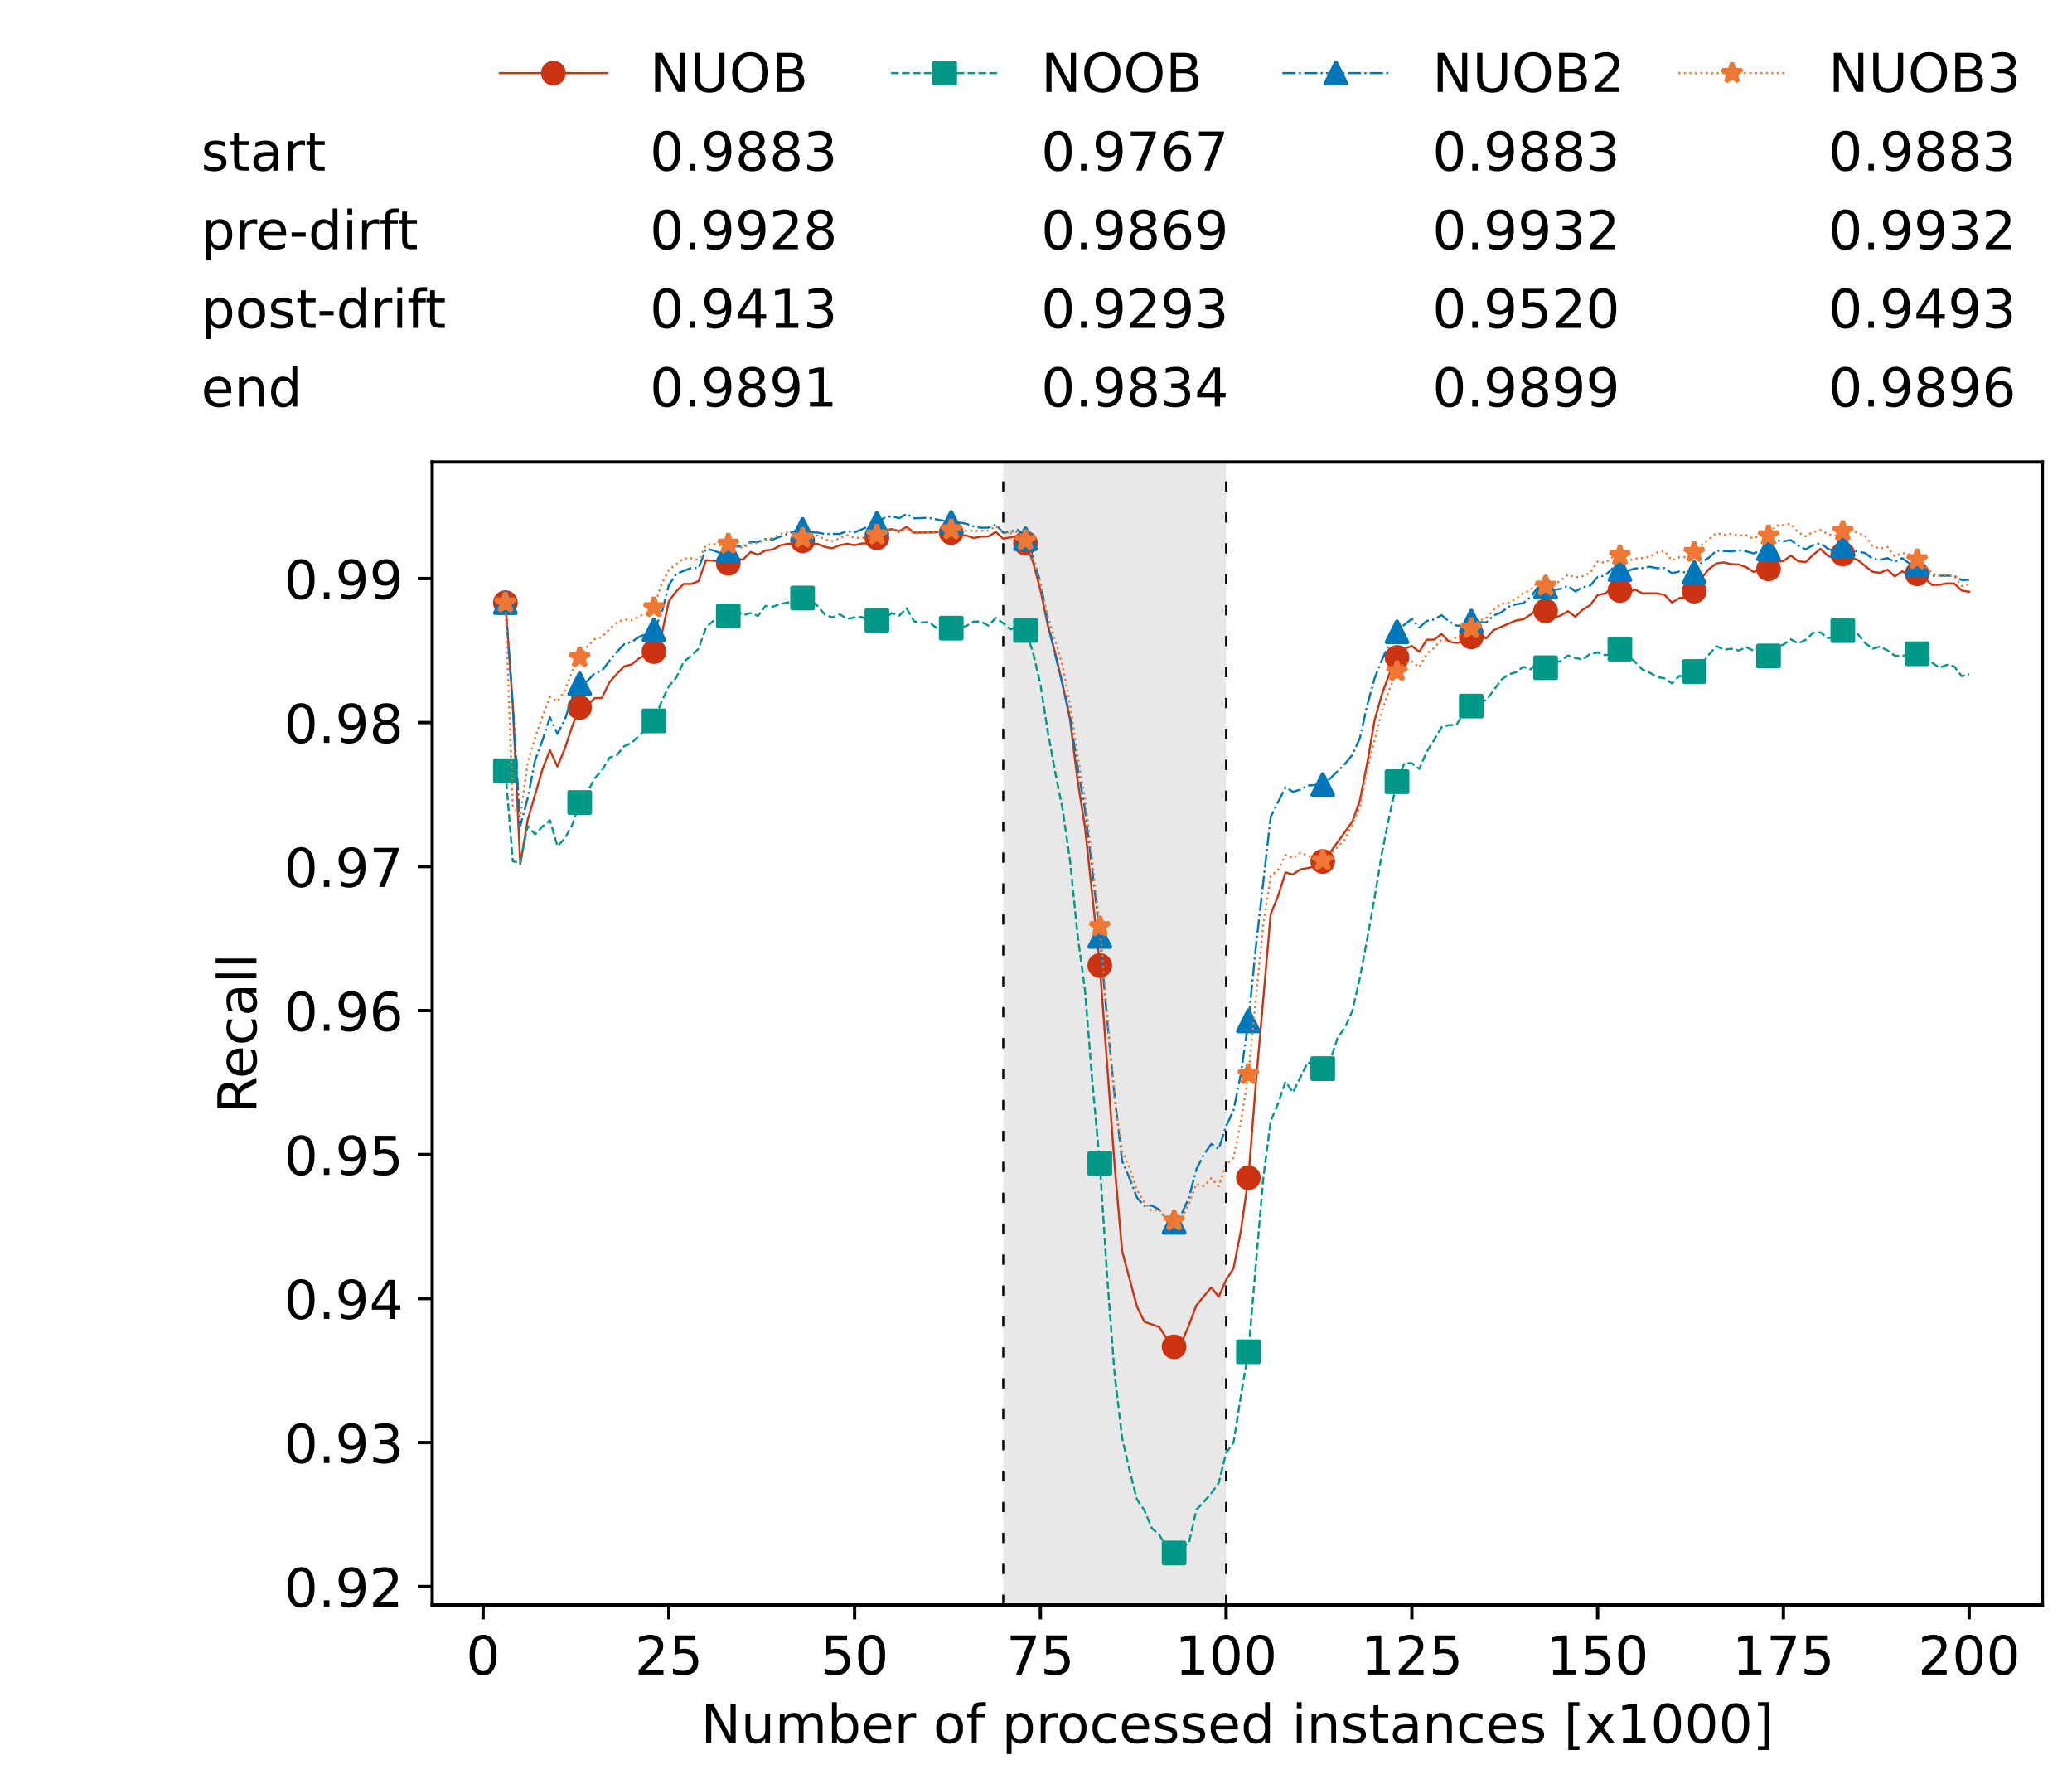 <?xml version="1.0" encoding="utf-8" standalone="no"?>
<!DOCTYPE svg PUBLIC "-//W3C//DTD SVG 1.1//EN"
  "http://www.w3.org/Graphics/SVG/1.1/DTD/svg11.dtd">
<!-- Created with matplotlib (https://matplotlib.org/) -->
<svg height="432.615pt" version="1.1" viewBox="0 0 502.65 432.615" width="502.65pt" xmlns="http://www.w3.org/2000/svg" xmlns:xlink="http://www.w3.org/1999/xlink">
 <defs>
  <style type="text/css">*{stroke-linecap:butt;stroke-linejoin:round;}</style>
 </defs>
 <g id="figure_1">
  <g id="patch_1">
   <path d="M 0 432.615 
L 502.65 432.615 
L 502.65 0 
L 0 0 
z
" style="fill:#ffffff;"/>
  </g>
  <g id="axes_1">
   <g id="patch_2">
    <path d="M 104.85 389.252 
L 495.45 389.252 
L 495.45 112.052 
L 104.85 112.052 
z
" style="fill:#ffffff;"/>
   </g>
   <g id="patch_3">
    <path clip-path="url(#pc0ea54e2c9)" d="M 297.446 389.252 
L 297.446 112.052 
L 243.372 112.052 
L 243.372 389.252 
z
" style="fill:#d3d3d3;opacity:0.5;"/>
   </g>
   <g id="matplotlib.axis_1">
    <g id="xtick_1">
     <g id="line2d_1">
      <defs>
       <path d="M 0 0 
L 0 3.5 
" id="m3c11104a92" style="stroke:#000000;stroke-width:0.8;"/>
      </defs>
      <g>
       <use style="stroke:#000000;stroke-width:0.8;" x="117.197" xlink:href="#m3c11104a92" y="389.252"/>
      </g>
     </g>
     <g id="text_1">
      <!-- 0 -->
      <g transform="translate(113.061 406.13)scale(0.13 -0.13)">
       <defs>
        <path d="M 31.781 66.406 
Q 24.172 66.406 20.328 58.906 
Q 16.5 51.422 16.5 36.375 
Q 16.5 21.391 20.328 13.891 
Q 24.172 6.391 31.781 6.391 
Q 39.453 6.391 43.281 13.891 
Q 47.125 21.391 47.125 36.375 
Q 47.125 51.422 43.281 58.906 
Q 39.453 66.406 31.781 66.406 
z
M 31.781 74.219 
Q 44.047 74.219 50.516 64.516 
Q 56.984 54.828 56.984 36.375 
Q 56.984 17.969 50.516 8.266 
Q 44.047 -1.422 31.781 -1.422 
Q 19.531 -1.422 13.062 8.266 
Q 6.594 17.969 6.594 36.375 
Q 6.594 54.828 13.062 64.516 
Q 19.531 74.219 31.781 74.219 
z
" id="DejaVuSans-48"/>
       </defs>
       <use xlink:href="#DejaVuSans-48"/>
      </g>
     </g>
    </g>
    <g id="xtick_2">
     <g id="line2d_2">
      <g>
       <use style="stroke:#000000;stroke-width:0.8;" x="162.259" xlink:href="#m3c11104a92" y="389.252"/>
      </g>
     </g>
     <g id="text_2">
      <!-- 25 -->
      <g transform="translate(153.988 406.13)scale(0.13 -0.13)">
       <defs>
        <path d="M 19.188 8.297 
L 53.609 8.297 
L 53.609 0 
L 7.328 0 
L 7.328 8.297 
Q 12.938 14.109 22.625 23.891 
Q 32.328 33.688 34.812 36.531 
Q 39.547 41.844 41.422 45.531 
Q 43.312 49.219 43.312 52.781 
Q 43.312 58.594 39.234 62.25 
Q 35.156 65.922 28.609 65.922 
Q 23.969 65.922 18.812 64.312 
Q 13.672 62.703 7.812 59.422 
L 7.812 69.391 
Q 13.766 71.781 18.938 73 
Q 24.125 74.219 28.422 74.219 
Q 39.75 74.219 46.484 68.547 
Q 53.219 62.891 53.219 53.422 
Q 53.219 48.922 51.531 44.891 
Q 49.859 40.875 45.406 35.406 
Q 44.188 33.984 37.641 27.219 
Q 31.109 20.453 19.188 8.297 
z
" id="DejaVuSans-50"/>
        <path d="M 10.797 72.906 
L 49.516 72.906 
L 49.516 64.594 
L 19.828 64.594 
L 19.828 46.734 
Q 21.969 47.469 24.109 47.828 
Q 26.266 48.188 28.422 48.188 
Q 40.625 48.188 47.75 41.5 
Q 54.891 34.812 54.891 23.391 
Q 54.891 11.625 47.562 5.094 
Q 40.234 -1.422 26.906 -1.422 
Q 22.312 -1.422 17.547 -0.641 
Q 12.797 0.141 7.719 1.703 
L 7.719 11.625 
Q 12.109 9.234 16.797 8.062 
Q 21.484 6.891 26.703 6.891 
Q 35.156 6.891 40.078 11.328 
Q 45.016 15.766 45.016 23.391 
Q 45.016 31 40.078 35.438 
Q 35.156 39.891 26.703 39.891 
Q 22.75 39.891 18.812 39.016 
Q 14.891 38.141 10.797 36.281 
z
" id="DejaVuSans-53"/>
       </defs>
       <use xlink:href="#DejaVuSans-50"/>
       <use x="63.623" xlink:href="#DejaVuSans-53"/>
      </g>
     </g>
    </g>
    <g id="xtick_3">
     <g id="line2d_3">
      <g>
       <use style="stroke:#000000;stroke-width:0.8;" x="207.322" xlink:href="#m3c11104a92" y="389.252"/>
      </g>
     </g>
     <g id="text_3">
      <!-- 50 -->
      <g transform="translate(199.05 406.13)scale(0.13 -0.13)">
       <use xlink:href="#DejaVuSans-53"/>
       <use x="63.623" xlink:href="#DejaVuSans-48"/>
      </g>
     </g>
    </g>
    <g id="xtick_4">
     <g id="line2d_4">
      <g>
       <use style="stroke:#000000;stroke-width:0.8;" x="252.384" xlink:href="#m3c11104a92" y="389.252"/>
      </g>
     </g>
     <g id="text_4">
      <!-- 75 -->
      <g transform="translate(244.113 406.13)scale(0.13 -0.13)">
       <defs>
        <path d="M 8.203 72.906 
L 55.078 72.906 
L 55.078 68.703 
L 28.609 0 
L 18.312 0 
L 43.219 64.594 
L 8.203 64.594 
z
" id="DejaVuSans-55"/>
       </defs>
       <use xlink:href="#DejaVuSans-55"/>
       <use x="63.623" xlink:href="#DejaVuSans-53"/>
      </g>
     </g>
    </g>
    <g id="xtick_5">
     <g id="line2d_5">
      <g>
       <use style="stroke:#000000;stroke-width:0.8;" x="297.446" xlink:href="#m3c11104a92" y="389.252"/>
      </g>
     </g>
     <g id="text_5">
      <!-- 100 -->
      <g transform="translate(285.039 406.13)scale(0.13 -0.13)">
       <defs>
        <path d="M 12.406 8.297 
L 28.516 8.297 
L 28.516 63.922 
L 10.984 60.406 
L 10.984 69.391 
L 28.422 72.906 
L 38.281 72.906 
L 38.281 8.297 
L 54.391 8.297 
L 54.391 0 
L 12.406 0 
z
" id="DejaVuSans-49"/>
       </defs>
       <use xlink:href="#DejaVuSans-49"/>
       <use x="63.623" xlink:href="#DejaVuSans-48"/>
       <use x="127.246" xlink:href="#DejaVuSans-48"/>
      </g>
     </g>
    </g>
    <g id="xtick_6">
     <g id="line2d_6">
      <g>
       <use style="stroke:#000000;stroke-width:0.8;" x="342.509" xlink:href="#m3c11104a92" y="389.252"/>
      </g>
     </g>
     <g id="text_6">
      <!-- 125 -->
      <g transform="translate(330.102 406.13)scale(0.13 -0.13)">
       <use xlink:href="#DejaVuSans-49"/>
       <use x="63.623" xlink:href="#DejaVuSans-50"/>
       <use x="127.246" xlink:href="#DejaVuSans-53"/>
      </g>
     </g>
    </g>
    <g id="xtick_7">
     <g id="line2d_7">
      <g>
       <use style="stroke:#000000;stroke-width:0.8;" x="387.571" xlink:href="#m3c11104a92" y="389.252"/>
      </g>
     </g>
     <g id="text_7">
      <!-- 150 -->
      <g transform="translate(375.164 406.13)scale(0.13 -0.13)">
       <use xlink:href="#DejaVuSans-49"/>
       <use x="63.623" xlink:href="#DejaVuSans-53"/>
       <use x="127.246" xlink:href="#DejaVuSans-48"/>
      </g>
     </g>
    </g>
    <g id="xtick_8">
     <g id="line2d_8">
      <g>
       <use style="stroke:#000000;stroke-width:0.8;" x="432.633" xlink:href="#m3c11104a92" y="389.252"/>
      </g>
     </g>
     <g id="text_8">
      <!-- 175 -->
      <g transform="translate(420.226 406.13)scale(0.13 -0.13)">
       <use xlink:href="#DejaVuSans-49"/>
       <use x="63.623" xlink:href="#DejaVuSans-55"/>
       <use x="127.246" xlink:href="#DejaVuSans-53"/>
      </g>
     </g>
    </g>
    <g id="xtick_9">
     <g id="line2d_9">
      <g>
       <use style="stroke:#000000;stroke-width:0.8;" x="477.695" xlink:href="#m3c11104a92" y="389.252"/>
      </g>
     </g>
     <g id="text_9">
      <!-- 200 -->
      <g transform="translate(465.289 406.13)scale(0.13 -0.13)">
       <use xlink:href="#DejaVuSans-50"/>
       <use x="63.623" xlink:href="#DejaVuSans-48"/>
       <use x="127.246" xlink:href="#DejaVuSans-48"/>
      </g>
     </g>
    </g>
    <g id="text_10">
     <!-- Number of processed instances [x1000] -->
     <g transform="translate(170.025 422.711)scale(0.13 -0.13)">
      <defs>
       <path d="M 9.812 72.906 
L 23.094 72.906 
L 55.422 11.922 
L 55.422 72.906 
L 64.984 72.906 
L 64.984 0 
L 51.703 0 
L 19.391 60.984 
L 19.391 0 
L 9.812 0 
z
" id="DejaVuSans-78"/>
       <path d="M 8.5 21.578 
L 8.5 54.688 
L 17.484 54.688 
L 17.484 21.922 
Q 17.484 14.156 20.5 10.266 
Q 23.531 6.391 29.594 6.391 
Q 36.859 6.391 41.078 11.031 
Q 45.312 15.672 45.312 23.688 
L 45.312 54.688 
L 54.297 54.688 
L 54.297 0 
L 45.312 0 
L 45.312 8.406 
Q 42.047 3.422 37.719 1 
Q 33.406 -1.422 27.688 -1.422 
Q 18.266 -1.422 13.375 4.438 
Q 8.5 10.297 8.5 21.578 
z
M 31.109 56 
z
" id="DejaVuSans-117"/>
       <path d="M 52 44.188 
Q 55.375 50.25 60.062 53.125 
Q 64.75 56 71.094 56 
Q 79.641 56 84.281 50.016 
Q 88.922 44.047 88.922 33.016 
L 88.922 0 
L 79.891 0 
L 79.891 32.719 
Q 79.891 40.578 77.094 44.375 
Q 74.312 48.188 68.609 48.188 
Q 61.625 48.188 57.562 43.547 
Q 53.516 38.922 53.516 30.906 
L 53.516 0 
L 44.484 0 
L 44.484 32.719 
Q 44.484 40.625 41.703 44.406 
Q 38.922 48.188 33.109 48.188 
Q 26.219 48.188 22.156 43.531 
Q 18.109 38.875 18.109 30.906 
L 18.109 0 
L 9.078 0 
L 9.078 54.688 
L 18.109 54.688 
L 18.109 46.188 
Q 21.188 51.219 25.484 53.609 
Q 29.781 56 35.688 56 
Q 41.656 56 45.828 52.969 
Q 50 49.953 52 44.188 
z
" id="DejaVuSans-109"/>
       <path d="M 48.688 27.297 
Q 48.688 37.203 44.609 42.844 
Q 40.531 48.484 33.406 48.484 
Q 26.266 48.484 22.188 42.844 
Q 18.109 37.203 18.109 27.297 
Q 18.109 17.391 22.188 11.75 
Q 26.266 6.109 33.406 6.109 
Q 40.531 6.109 44.609 11.75 
Q 48.688 17.391 48.688 27.297 
z
M 18.109 46.391 
Q 20.953 51.266 25.266 53.625 
Q 29.594 56 35.594 56 
Q 45.562 56 51.781 48.094 
Q 58.016 40.188 58.016 27.297 
Q 58.016 14.406 51.781 6.484 
Q 45.562 -1.422 35.594 -1.422 
Q 29.594 -1.422 25.266 0.953 
Q 20.953 3.328 18.109 8.203 
L 18.109 0 
L 9.078 0 
L 9.078 75.984 
L 18.109 75.984 
z
" id="DejaVuSans-98"/>
       <path d="M 56.203 29.594 
L 56.203 25.203 
L 14.891 25.203 
Q 15.484 15.922 20.484 11.062 
Q 25.484 6.203 34.422 6.203 
Q 39.594 6.203 44.453 7.469 
Q 49.312 8.734 54.109 11.281 
L 54.109 2.781 
Q 49.266 0.734 44.188 -0.344 
Q 39.109 -1.422 33.891 -1.422 
Q 20.797 -1.422 13.156 6.188 
Q 5.516 13.812 5.516 26.812 
Q 5.516 40.234 12.766 48.109 
Q 20.016 56 32.328 56 
Q 43.359 56 49.781 48.891 
Q 56.203 41.797 56.203 29.594 
z
M 47.219 32.234 
Q 47.125 39.594 43.094 43.984 
Q 39.062 48.391 32.422 48.391 
Q 24.906 48.391 20.391 44.141 
Q 15.875 39.891 15.188 32.172 
z
" id="DejaVuSans-101"/>
       <path d="M 41.109 46.297 
Q 39.594 47.172 37.812 47.578 
Q 36.031 48 33.891 48 
Q 26.266 48 22.188 43.047 
Q 18.109 38.094 18.109 28.812 
L 18.109 0 
L 9.078 0 
L 9.078 54.688 
L 18.109 54.688 
L 18.109 46.188 
Q 20.953 51.172 25.484 53.578 
Q 30.031 56 36.531 56 
Q 37.453 56 38.578 55.875 
Q 39.703 55.766 41.062 55.516 
z
" id="DejaVuSans-114"/>
       <path id="DejaVuSans-32"/>
       <path d="M 30.609 48.391 
Q 23.391 48.391 19.188 42.75 
Q 14.984 37.109 14.984 27.297 
Q 14.984 17.484 19.156 11.844 
Q 23.344 6.203 30.609 6.203 
Q 37.797 6.203 41.984 11.859 
Q 46.188 17.531 46.188 27.297 
Q 46.188 37.016 41.984 42.703 
Q 37.797 48.391 30.609 48.391 
z
M 30.609 56 
Q 42.328 56 49.016 48.375 
Q 55.719 40.766 55.719 27.297 
Q 55.719 13.875 49.016 6.219 
Q 42.328 -1.422 30.609 -1.422 
Q 18.844 -1.422 12.172 6.219 
Q 5.516 13.875 5.516 27.297 
Q 5.516 40.766 12.172 48.375 
Q 18.844 56 30.609 56 
z
" id="DejaVuSans-111"/>
       <path d="M 37.109 75.984 
L 37.109 68.5 
L 28.516 68.5 
Q 23.688 68.5 21.797 66.547 
Q 19.922 64.594 19.922 59.516 
L 19.922 54.688 
L 34.719 54.688 
L 34.719 47.703 
L 19.922 47.703 
L 19.922 0 
L 10.891 0 
L 10.891 47.703 
L 2.297 47.703 
L 2.297 54.688 
L 10.891 54.688 
L 10.891 58.5 
Q 10.891 67.625 15.141 71.797 
Q 19.391 75.984 28.609 75.984 
z
" id="DejaVuSans-102"/>
       <path d="M 18.109 8.203 
L 18.109 -20.797 
L 9.078 -20.797 
L 9.078 54.688 
L 18.109 54.688 
L 18.109 46.391 
Q 20.953 51.266 25.266 53.625 
Q 29.594 56 35.594 56 
Q 45.562 56 51.781 48.094 
Q 58.016 40.188 58.016 27.297 
Q 58.016 14.406 51.781 6.484 
Q 45.562 -1.422 35.594 -1.422 
Q 29.594 -1.422 25.266 0.953 
Q 20.953 3.328 18.109 8.203 
z
M 48.688 27.297 
Q 48.688 37.203 44.609 42.844 
Q 40.531 48.484 33.406 48.484 
Q 26.266 48.484 22.188 42.844 
Q 18.109 37.203 18.109 27.297 
Q 18.109 17.391 22.188 11.75 
Q 26.266 6.109 33.406 6.109 
Q 40.531 6.109 44.609 11.75 
Q 48.688 17.391 48.688 27.297 
z
" id="DejaVuSans-112"/>
       <path d="M 48.781 52.594 
L 48.781 44.188 
Q 44.969 46.297 41.141 47.344 
Q 37.312 48.391 33.406 48.391 
Q 24.656 48.391 19.812 42.844 
Q 14.984 37.312 14.984 27.297 
Q 14.984 17.281 19.812 11.734 
Q 24.656 6.203 33.406 6.203 
Q 37.312 6.203 41.141 7.25 
Q 44.969 8.297 48.781 10.406 
L 48.781 2.094 
Q 45.016 0.344 40.984 -0.531 
Q 36.969 -1.422 32.422 -1.422 
Q 20.062 -1.422 12.781 6.344 
Q 5.516 14.109 5.516 27.297 
Q 5.516 40.672 12.859 48.328 
Q 20.219 56 33.016 56 
Q 37.156 56 41.109 55.141 
Q 45.062 54.297 48.781 52.594 
z
" id="DejaVuSans-99"/>
       <path d="M 44.281 53.078 
L 44.281 44.578 
Q 40.484 46.531 36.375 47.5 
Q 32.281 48.484 27.875 48.484 
Q 21.188 48.484 17.844 46.438 
Q 14.5 44.391 14.5 40.281 
Q 14.5 37.156 16.891 35.375 
Q 19.281 33.594 26.516 31.984 
L 29.594 31.297 
Q 39.156 29.25 43.188 25.516 
Q 47.219 21.781 47.219 15.094 
Q 47.219 7.469 41.188 3.016 
Q 35.156 -1.422 24.609 -1.422 
Q 20.219 -1.422 15.453 -0.562 
Q 10.688 0.297 5.422 2 
L 5.422 11.281 
Q 10.406 8.688 15.234 7.391 
Q 20.062 6.109 24.812 6.109 
Q 31.156 6.109 34.562 8.281 
Q 37.984 10.453 37.984 14.406 
Q 37.984 18.062 35.516 20.016 
Q 33.062 21.969 24.703 23.781 
L 21.578 24.516 
Q 13.234 26.266 9.516 29.906 
Q 5.812 33.547 5.812 39.891 
Q 5.812 47.609 11.281 51.797 
Q 16.75 56 26.812 56 
Q 31.781 56 36.172 55.266 
Q 40.578 54.547 44.281 53.078 
z
" id="DejaVuSans-115"/>
       <path d="M 45.406 46.391 
L 45.406 75.984 
L 54.391 75.984 
L 54.391 0 
L 45.406 0 
L 45.406 8.203 
Q 42.578 3.328 38.25 0.953 
Q 33.938 -1.422 27.875 -1.422 
Q 17.969 -1.422 11.734 6.484 
Q 5.516 14.406 5.516 27.297 
Q 5.516 40.188 11.734 48.094 
Q 17.969 56 27.875 56 
Q 33.938 56 38.25 53.625 
Q 42.578 51.266 45.406 46.391 
z
M 14.797 27.297 
Q 14.797 17.391 18.875 11.75 
Q 22.953 6.109 30.078 6.109 
Q 37.203 6.109 41.297 11.75 
Q 45.406 17.391 45.406 27.297 
Q 45.406 37.203 41.297 42.844 
Q 37.203 48.484 30.078 48.484 
Q 22.953 48.484 18.875 42.844 
Q 14.797 37.203 14.797 27.297 
z
" id="DejaVuSans-100"/>
       <path d="M 9.422 54.688 
L 18.406 54.688 
L 18.406 0 
L 9.422 0 
z
M 9.422 75.984 
L 18.406 75.984 
L 18.406 64.594 
L 9.422 64.594 
z
" id="DejaVuSans-105"/>
       <path d="M 54.891 33.016 
L 54.891 0 
L 45.906 0 
L 45.906 32.719 
Q 45.906 40.484 42.875 44.328 
Q 39.844 48.188 33.797 48.188 
Q 26.516 48.188 22.312 43.547 
Q 18.109 38.922 18.109 30.906 
L 18.109 0 
L 9.078 0 
L 9.078 54.688 
L 18.109 54.688 
L 18.109 46.188 
Q 21.344 51.125 25.703 53.562 
Q 30.078 56 35.797 56 
Q 45.219 56 50.047 50.172 
Q 54.891 44.344 54.891 33.016 
z
" id="DejaVuSans-110"/>
       <path d="M 18.312 70.219 
L 18.312 54.688 
L 36.812 54.688 
L 36.812 47.703 
L 18.312 47.703 
L 18.312 18.016 
Q 18.312 11.328 20.141 9.422 
Q 21.969 7.516 27.594 7.516 
L 36.812 7.516 
L 36.812 0 
L 27.594 0 
Q 17.188 0 13.234 3.875 
Q 9.281 7.766 9.281 18.016 
L 9.281 47.703 
L 2.688 47.703 
L 2.688 54.688 
L 9.281 54.688 
L 9.281 70.219 
z
" id="DejaVuSans-116"/>
       <path d="M 34.281 27.484 
Q 23.391 27.484 19.188 25 
Q 14.984 22.516 14.984 16.5 
Q 14.984 11.719 18.141 8.906 
Q 21.297 6.109 26.703 6.109 
Q 34.188 6.109 38.703 11.406 
Q 43.219 16.703 43.219 25.484 
L 43.219 27.484 
z
M 52.203 31.203 
L 52.203 0 
L 43.219 0 
L 43.219 8.297 
Q 40.141 3.328 35.547 0.953 
Q 30.953 -1.422 24.312 -1.422 
Q 15.922 -1.422 10.953 3.297 
Q 6 8.016 6 15.922 
Q 6 25.141 12.172 29.828 
Q 18.359 34.516 30.609 34.516 
L 43.219 34.516 
L 43.219 35.406 
Q 43.219 41.609 39.141 45 
Q 35.062 48.391 27.688 48.391 
Q 23 48.391 18.547 47.266 
Q 14.109 46.141 10.016 43.891 
L 10.016 52.203 
Q 14.938 54.109 19.578 55.047 
Q 24.219 56 28.609 56 
Q 40.484 56 46.344 49.844 
Q 52.203 43.703 52.203 31.203 
z
" id="DejaVuSans-97"/>
       <path d="M 8.594 75.984 
L 29.297 75.984 
L 29.297 69 
L 17.578 69 
L 17.578 -6.203 
L 29.297 -6.203 
L 29.297 -13.188 
L 8.594 -13.188 
z
" id="DejaVuSans-91"/>
       <path d="M 54.891 54.688 
L 35.109 28.078 
L 55.906 0 
L 45.312 0 
L 29.391 21.484 
L 13.484 0 
L 2.875 0 
L 24.125 28.609 
L 4.688 54.688 
L 15.281 54.688 
L 29.781 35.203 
L 44.281 54.688 
z
" id="DejaVuSans-120"/>
       <path d="M 30.422 75.984 
L 30.422 -13.188 
L 9.719 -13.188 
L 9.719 -6.203 
L 21.391 -6.203 
L 21.391 69 
L 9.719 69 
L 9.719 75.984 
z
" id="DejaVuSans-93"/>
      </defs>
      <use xlink:href="#DejaVuSans-78"/>
      <use x="74.805" xlink:href="#DejaVuSans-117"/>
      <use x="138.184" xlink:href="#DejaVuSans-109"/>
      <use x="235.596" xlink:href="#DejaVuSans-98"/>
      <use x="299.072" xlink:href="#DejaVuSans-101"/>
      <use x="360.596" xlink:href="#DejaVuSans-114"/>
      <use x="401.709" xlink:href="#DejaVuSans-32"/>
      <use x="433.496" xlink:href="#DejaVuSans-111"/>
      <use x="494.678" xlink:href="#DejaVuSans-102"/>
      <use x="529.883" xlink:href="#DejaVuSans-32"/>
      <use x="561.67" xlink:href="#DejaVuSans-112"/>
      <use x="625.146" xlink:href="#DejaVuSans-114"/>
      <use x="664.01" xlink:href="#DejaVuSans-111"/>
      <use x="725.191" xlink:href="#DejaVuSans-99"/>
      <use x="780.172" xlink:href="#DejaVuSans-101"/>
      <use x="841.695" xlink:href="#DejaVuSans-115"/>
      <use x="893.795" xlink:href="#DejaVuSans-115"/>
      <use x="945.895" xlink:href="#DejaVuSans-101"/>
      <use x="1007.418" xlink:href="#DejaVuSans-100"/>
      <use x="1070.895" xlink:href="#DejaVuSans-32"/>
      <use x="1102.682" xlink:href="#DejaVuSans-105"/>
      <use x="1130.465" xlink:href="#DejaVuSans-110"/>
      <use x="1193.844" xlink:href="#DejaVuSans-115"/>
      <use x="1245.943" xlink:href="#DejaVuSans-116"/>
      <use x="1285.152" xlink:href="#DejaVuSans-97"/>
      <use x="1346.432" xlink:href="#DejaVuSans-110"/>
      <use x="1409.811" xlink:href="#DejaVuSans-99"/>
      <use x="1464.791" xlink:href="#DejaVuSans-101"/>
      <use x="1526.314" xlink:href="#DejaVuSans-115"/>
      <use x="1578.414" xlink:href="#DejaVuSans-32"/>
      <use x="1610.201" xlink:href="#DejaVuSans-91"/>
      <use x="1649.215" xlink:href="#DejaVuSans-120"/>
      <use x="1708.395" xlink:href="#DejaVuSans-49"/>
      <use x="1772.018" xlink:href="#DejaVuSans-48"/>
      <use x="1835.641" xlink:href="#DejaVuSans-48"/>
      <use x="1899.264" xlink:href="#DejaVuSans-48"/>
      <use x="1962.887" xlink:href="#DejaVuSans-93"/>
     </g>
    </g>
   </g>
   <g id="matplotlib.axis_2">
    <g id="ytick_1">
     <g id="line2d_10">
      <defs>
       <path d="M 0 0 
L -3.5 0 
" id="m02e6b4daff" style="stroke:#000000;stroke-width:0.8;"/>
      </defs>
      <g>
       <use style="stroke:#000000;stroke-width:0.8;" x="104.85" xlink:href="#m02e6b4daff" y="384.789"/>
      </g>
     </g>
     <g id="text_11">
      <!-- 0.92 -->
      <g transform="translate(68.905 389.728)scale(0.13 -0.13)">
       <defs>
        <path d="M 10.688 12.406 
L 21 12.406 
L 21 0 
L 10.688 0 
z
" id="DejaVuSans-46"/>
        <path d="M 10.984 1.516 
L 10.984 10.5 
Q 14.703 8.734 18.5 7.812 
Q 22.312 6.891 25.984 6.891 
Q 35.75 6.891 40.891 13.453 
Q 46.047 20.016 46.781 33.406 
Q 43.953 29.203 39.594 26.953 
Q 35.25 24.703 29.984 24.703 
Q 19.047 24.703 12.672 31.312 
Q 6.297 37.938 6.297 49.422 
Q 6.297 60.641 12.938 67.422 
Q 19.578 74.219 30.609 74.219 
Q 43.266 74.219 49.922 64.516 
Q 56.594 54.828 56.594 36.375 
Q 56.594 19.141 48.406 8.859 
Q 40.234 -1.422 26.422 -1.422 
Q 22.703 -1.422 18.891 -0.688 
Q 15.094 0.047 10.984 1.516 
z
M 30.609 32.422 
Q 37.25 32.422 41.125 36.953 
Q 45.016 41.5 45.016 49.422 
Q 45.016 57.281 41.125 61.844 
Q 37.25 66.406 30.609 66.406 
Q 23.969 66.406 20.094 61.844 
Q 16.219 57.281 16.219 49.422 
Q 16.219 41.5 20.094 36.953 
Q 23.969 32.422 30.609 32.422 
z
" id="DejaVuSans-57"/>
       </defs>
       <use xlink:href="#DejaVuSans-48"/>
       <use x="63.623" xlink:href="#DejaVuSans-46"/>
       <use x="95.41" xlink:href="#DejaVuSans-57"/>
       <use x="159.033" xlink:href="#DejaVuSans-50"/>
      </g>
     </g>
    </g>
    <g id="ytick_2">
     <g id="line2d_11">
      <g>
       <use style="stroke:#000000;stroke-width:0.8;" x="104.85" xlink:href="#m02e6b4daff" y="349.866"/>
      </g>
     </g>
     <g id="text_12">
      <!-- 0.93 -->
      <g transform="translate(68.905 354.805)scale(0.13 -0.13)">
       <defs>
        <path d="M 40.578 39.312 
Q 47.656 37.797 51.625 33 
Q 55.609 28.219 55.609 21.188 
Q 55.609 10.406 48.188 4.484 
Q 40.766 -1.422 27.094 -1.422 
Q 22.516 -1.422 17.656 -0.516 
Q 12.797 0.391 7.625 2.203 
L 7.625 11.719 
Q 11.719 9.328 16.594 8.109 
Q 21.484 6.891 26.812 6.891 
Q 36.078 6.891 40.938 10.547 
Q 45.797 14.203 45.797 21.188 
Q 45.797 27.641 41.281 31.266 
Q 36.766 34.906 28.719 34.906 
L 20.219 34.906 
L 20.219 43.016 
L 29.109 43.016 
Q 36.375 43.016 40.234 45.922 
Q 44.094 48.828 44.094 54.297 
Q 44.094 59.906 40.109 62.906 
Q 36.141 65.922 28.719 65.922 
Q 24.656 65.922 20.016 65.031 
Q 15.375 64.156 9.812 62.312 
L 9.812 71.094 
Q 15.438 72.656 20.344 73.438 
Q 25.25 74.219 29.594 74.219 
Q 40.828 74.219 47.359 69.109 
Q 53.906 64.016 53.906 55.328 
Q 53.906 49.266 50.438 45.094 
Q 46.969 40.922 40.578 39.312 
z
" id="DejaVuSans-51"/>
       </defs>
       <use xlink:href="#DejaVuSans-48"/>
       <use x="63.623" xlink:href="#DejaVuSans-46"/>
       <use x="95.41" xlink:href="#DejaVuSans-57"/>
       <use x="159.033" xlink:href="#DejaVuSans-51"/>
      </g>
     </g>
    </g>
    <g id="ytick_3">
     <g id="line2d_12">
      <g>
       <use style="stroke:#000000;stroke-width:0.8;" x="104.85" xlink:href="#m02e6b4daff" y="314.942"/>
      </g>
     </g>
     <g id="text_13">
      <!-- 0.94 -->
      <g transform="translate(68.905 319.881)scale(0.13 -0.13)">
       <defs>
        <path d="M 37.797 64.312 
L 12.891 25.391 
L 37.797 25.391 
z
M 35.203 72.906 
L 47.609 72.906 
L 47.609 25.391 
L 58.016 25.391 
L 58.016 17.188 
L 47.609 17.188 
L 47.609 0 
L 37.797 0 
L 37.797 17.188 
L 4.891 17.188 
L 4.891 26.703 
z
" id="DejaVuSans-52"/>
       </defs>
       <use xlink:href="#DejaVuSans-48"/>
       <use x="63.623" xlink:href="#DejaVuSans-46"/>
       <use x="95.41" xlink:href="#DejaVuSans-57"/>
       <use x="159.033" xlink:href="#DejaVuSans-52"/>
      </g>
     </g>
    </g>
    <g id="ytick_4">
     <g id="line2d_13">
      <g>
       <use style="stroke:#000000;stroke-width:0.8;" x="104.85" xlink:href="#m02e6b4daff" y="280.019"/>
      </g>
     </g>
     <g id="text_14">
      <!-- 0.95 -->
      <g transform="translate(68.905 284.958)scale(0.13 -0.13)">
       <use xlink:href="#DejaVuSans-48"/>
       <use x="63.623" xlink:href="#DejaVuSans-46"/>
       <use x="95.41" xlink:href="#DejaVuSans-57"/>
       <use x="159.033" xlink:href="#DejaVuSans-53"/>
      </g>
     </g>
    </g>
    <g id="ytick_5">
     <g id="line2d_14">
      <g>
       <use style="stroke:#000000;stroke-width:0.8;" x="104.85" xlink:href="#m02e6b4daff" y="245.095"/>
      </g>
     </g>
     <g id="text_15">
      <!-- 0.96 -->
      <g transform="translate(68.905 250.034)scale(0.13 -0.13)">
       <defs>
        <path d="M 33.016 40.375 
Q 26.375 40.375 22.484 35.828 
Q 18.609 31.297 18.609 23.391 
Q 18.609 15.531 22.484 10.953 
Q 26.375 6.391 33.016 6.391 
Q 39.656 6.391 43.531 10.953 
Q 47.406 15.531 47.406 23.391 
Q 47.406 31.297 43.531 35.828 
Q 39.656 40.375 33.016 40.375 
z
M 52.594 71.297 
L 52.594 62.312 
Q 48.875 64.062 45.094 64.984 
Q 41.312 65.922 37.594 65.922 
Q 27.828 65.922 22.672 59.328 
Q 17.531 52.734 16.797 39.406 
Q 19.672 43.656 24.016 45.922 
Q 28.375 48.188 33.594 48.188 
Q 44.578 48.188 50.953 41.516 
Q 57.328 34.859 57.328 23.391 
Q 57.328 12.156 50.688 5.359 
Q 44.047 -1.422 33.016 -1.422 
Q 20.359 -1.422 13.672 8.266 
Q 6.984 17.969 6.984 36.375 
Q 6.984 53.656 15.188 63.938 
Q 23.391 74.219 37.203 74.219 
Q 40.922 74.219 44.703 73.484 
Q 48.484 72.75 52.594 71.297 
z
" id="DejaVuSans-54"/>
       </defs>
       <use xlink:href="#DejaVuSans-48"/>
       <use x="63.623" xlink:href="#DejaVuSans-46"/>
       <use x="95.41" xlink:href="#DejaVuSans-57"/>
       <use x="159.033" xlink:href="#DejaVuSans-54"/>
      </g>
     </g>
    </g>
    <g id="ytick_6">
     <g id="line2d_15">
      <g>
       <use style="stroke:#000000;stroke-width:0.8;" x="104.85" xlink:href="#m02e6b4daff" y="210.172"/>
      </g>
     </g>
     <g id="text_16">
      <!-- 0.97 -->
      <g transform="translate(68.905 215.111)scale(0.13 -0.13)">
       <use xlink:href="#DejaVuSans-48"/>
       <use x="63.623" xlink:href="#DejaVuSans-46"/>
       <use x="95.41" xlink:href="#DejaVuSans-57"/>
       <use x="159.033" xlink:href="#DejaVuSans-55"/>
      </g>
     </g>
    </g>
    <g id="ytick_7">
     <g id="line2d_16">
      <g>
       <use style="stroke:#000000;stroke-width:0.8;" x="104.85" xlink:href="#m02e6b4daff" y="175.248"/>
      </g>
     </g>
     <g id="text_17">
      <!-- 0.98 -->
      <g transform="translate(68.905 180.187)scale(0.13 -0.13)">
       <defs>
        <path d="M 31.781 34.625 
Q 24.75 34.625 20.719 30.859 
Q 16.703 27.094 16.703 20.516 
Q 16.703 13.922 20.719 10.156 
Q 24.75 6.391 31.781 6.391 
Q 38.812 6.391 42.859 10.172 
Q 46.922 13.969 46.922 20.516 
Q 46.922 27.094 42.891 30.859 
Q 38.875 34.625 31.781 34.625 
z
M 21.922 38.812 
Q 15.578 40.375 12.031 44.719 
Q 8.5 49.078 8.5 55.328 
Q 8.5 64.062 14.719 69.141 
Q 20.953 74.219 31.781 74.219 
Q 42.672 74.219 48.875 69.141 
Q 55.078 64.062 55.078 55.328 
Q 55.078 49.078 51.531 44.719 
Q 48 40.375 41.703 38.812 
Q 48.828 37.156 52.797 32.312 
Q 56.781 27.484 56.781 20.516 
Q 56.781 9.906 50.312 4.234 
Q 43.844 -1.422 31.781 -1.422 
Q 19.734 -1.422 13.25 4.234 
Q 6.781 9.906 6.781 20.516 
Q 6.781 27.484 10.781 32.312 
Q 14.797 37.156 21.922 38.812 
z
M 18.312 54.391 
Q 18.312 48.734 21.844 45.562 
Q 25.391 42.391 31.781 42.391 
Q 38.141 42.391 41.719 45.562 
Q 45.312 48.734 45.312 54.391 
Q 45.312 60.062 41.719 63.234 
Q 38.141 66.406 31.781 66.406 
Q 25.391 66.406 21.844 63.234 
Q 18.312 60.062 18.312 54.391 
z
" id="DejaVuSans-56"/>
       </defs>
       <use xlink:href="#DejaVuSans-48"/>
       <use x="63.623" xlink:href="#DejaVuSans-46"/>
       <use x="95.41" xlink:href="#DejaVuSans-57"/>
       <use x="159.033" xlink:href="#DejaVuSans-56"/>
      </g>
     </g>
    </g>
    <g id="ytick_8">
     <g id="line2d_17">
      <g>
       <use style="stroke:#000000;stroke-width:0.8;" x="104.85" xlink:href="#m02e6b4daff" y="140.325"/>
      </g>
     </g>
     <g id="text_18">
      <!-- 0.99 -->
      <g transform="translate(68.905 145.264)scale(0.13 -0.13)">
       <use xlink:href="#DejaVuSans-48"/>
       <use x="63.623" xlink:href="#DejaVuSans-46"/>
       <use x="95.41" xlink:href="#DejaVuSans-57"/>
       <use x="159.033" xlink:href="#DejaVuSans-57"/>
      </g>
     </g>
    </g>
    <g id="text_19">
     <!-- Recall -->
     <g transform="translate(62.201 270.044)rotate(-90)scale(0.13 -0.13)">
      <defs>
       <path d="M 44.391 34.188 
Q 47.562 33.109 50.562 29.594 
Q 53.562 26.078 56.594 19.922 
L 66.609 0 
L 56 0 
L 46.688 18.703 
Q 43.062 26.031 39.672 28.422 
Q 36.281 30.812 30.422 30.812 
L 19.672 30.812 
L 19.672 0 
L 9.812 0 
L 9.812 72.906 
L 32.078 72.906 
Q 44.578 72.906 50.734 67.672 
Q 56.891 62.453 56.891 51.906 
Q 56.891 45.016 53.688 40.469 
Q 50.484 35.938 44.391 34.188 
z
M 19.672 64.797 
L 19.672 38.922 
L 32.078 38.922 
Q 39.203 38.922 42.844 42.219 
Q 46.484 45.516 46.484 51.906 
Q 46.484 58.297 42.844 61.547 
Q 39.203 64.797 32.078 64.797 
z
" id="DejaVuSans-82"/>
       <path d="M 9.422 75.984 
L 18.406 75.984 
L 18.406 0 
L 9.422 0 
z
" id="DejaVuSans-108"/>
      </defs>
      <use xlink:href="#DejaVuSans-82"/>
      <use x="64.982" xlink:href="#DejaVuSans-101"/>
      <use x="126.506" xlink:href="#DejaVuSans-99"/>
      <use x="181.486" xlink:href="#DejaVuSans-97"/>
      <use x="242.766" xlink:href="#DejaVuSans-108"/>
      <use x="270.549" xlink:href="#DejaVuSans-108"/>
     </g>
    </g>
   </g>
   <g id="line2d_18"/>
   <g id="line2d_19"/>
   <g id="line2d_20"/>
   <g id="line2d_21"/>
   <g id="line2d_22"/>
   <g id="line2d_23">
    <path clip-path="url(#pc0ea54e2c9)" d="M 122.605 146.168 
L 124.407 171.095 
L 126.21 209.61 
L 128.012 198.875 
L 131.617 186.534 
L 133.419 181.985 
L 135.222 185.913 
L 137.024 181.578 
L 138.827 176.121 
L 140.629 171.608 
L 142.432 171.196 
L 144.234 169.321 
L 146.037 169.263 
L 147.839 165.471 
L 149.642 163.432 
L 151.444 161.605 
L 153.247 161.146 
L 155.049 159.651 
L 156.852 158.688 
L 158.654 158.03 
L 160.457 154.185 
L 162.259 145.804 
L 164.062 143.418 
L 165.864 141.629 
L 167.667 141.64 
L 169.469 140.957 
L 171.272 135.9 
L 173.074 135.964 
L 176.679 136.636 
L 178.482 135.611 
L 180.284 135.7 
L 182.087 133.85 
L 183.889 134.549 
L 185.692 133.513 
L 187.494 133.267 
L 189.297 132.268 
L 191.099 131.895 
L 192.902 131.874 
L 194.704 131.177 
L 196.507 131.88 
L 198.309 131.922 
L 200.112 132.635 
L 201.914 132.983 
L 203.717 132.23 
L 205.519 131.894 
L 207.322 132.227 
L 209.124 131.798 
L 210.927 131.798 
L 212.729 130.423 
L 214.532 128.737 
L 216.334 128.323 
L 218.137 128.84 
L 219.939 127.792 
L 221.742 129.188 
L 227.149 129.107 
L 228.952 128.795 
L 230.754 129.166 
L 232.557 129.885 
L 234.359 129.839 
L 236.162 130.486 
L 237.964 130.138 
L 239.767 130.107 
L 241.569 129.011 
L 243.372 130.641 
L 246.976 129.977 
L 248.779 131.737 
L 250.581 136.284 
L 252.384 143.021 
L 254.186 151.639 
L 255.989 158.474 
L 257.791 166.077 
L 259.594 174.565 
L 261.396 189.164 
L 263.199 200.533 
L 266.804 234.16 
L 270.409 282.775 
L 272.211 303.405 
L 275.816 316.887 
L 277.619 320.582 
L 281.224 321.837 
L 283.026 324.63 
L 284.829 326.643 
L 286.631 325.696 
L 288.434 321.387 
L 290.236 316.59 
L 293.841 312.234 
L 295.644 314.516 
L 297.446 310.418 
L 299.249 307.606 
L 301.051 298.372 
L 302.854 285.653 
L 304.656 262.847 
L 308.261 221.706 
L 310.064 217.263 
L 311.866 211.615 
L 313.669 212.091 
L 315.471 210.842 
L 317.274 210.544 
L 319.076 210.098 
L 320.879 208.931 
L 322.681 206.749 
L 326.286 201.778 
L 328.089 199.224 
L 329.891 194.165 
L 331.694 184.996 
L 333.496 174.55 
L 335.299 168.221 
L 337.101 163.317 
L 338.904 159.444 
L 340.706 157.361 
L 342.509 156.676 
L 344.311 158.075 
L 346.114 155.162 
L 347.916 155.122 
L 349.719 153.75 
L 351.521 155.619 
L 353.324 155.932 
L 355.126 155.616 
L 356.928 154.468 
L 358.731 153.724 
L 360.533 154.828 
L 362.336 152.82 
L 367.743 150.499 
L 369.546 150.193 
L 371.348 149.043 
L 373.151 147.32 
L 374.953 148.155 
L 376.756 149.923 
L 378.558 149.303 
L 380.361 148.242 
L 382.163 149.572 
L 383.966 147.848 
L 385.768 146.774 
L 387.571 144.318 
L 389.373 143.947 
L 391.176 142.593 
L 394.781 143.922 
L 396.583 142.97 
L 398.386 143.882 
L 401.991 143.917 
L 403.793 144.263 
L 405.596 146.15 
L 407.398 145.05 
L 409.201 144.905 
L 411.003 143.375 
L 412.806 140.214 
L 414.608 137.989 
L 416.411 136.647 
L 418.213 136.404 
L 420.016 136.854 
L 421.818 136.909 
L 423.621 137.554 
L 425.423 138.745 
L 427.226 138.052 
L 429.028 137.979 
L 430.831 136.26 
L 432.633 136.07 
L 434.436 134.746 
L 436.238 136.114 
L 438.041 136.335 
L 439.843 134.591 
L 441.646 133.1 
L 443.448 134.825 
L 445.251 135.465 
L 447.053 134.389 
L 450.658 135.821 
L 454.263 138.687 
L 456.066 138.943 
L 457.868 138.175 
L 459.671 139.815 
L 461.473 138.573 
L 463.276 139.554 
L 465.078 139.17 
L 466.881 140.232 
L 468.683 141.87 
L 470.485 141.842 
L 472.288 141.486 
L 474.09 141.539 
L 475.893 143.242 
L 477.695 143.515 
L 477.695 143.515 
" style="fill:none;stroke:#cc3311;stroke-linecap:square;stroke-width:0.5;"/>
    <defs>
     <path d="M 0 2.5 
C 0.663 2.5 1.299 2.237 1.768 1.768 
C 2.237 1.299 2.5 0.663 2.5 0 
C 2.5 -0.663 2.237 -1.299 1.768 -1.768 
C 1.299 -2.237 0.663 -2.5 0 -2.5 
C -0.663 -2.5 -1.299 -2.237 -1.768 -1.768 
C -2.237 -1.299 -2.5 -0.663 -2.5 0 
C -2.5 0.663 -2.237 1.299 -1.768 1.768 
C -1.299 2.237 -0.663 2.5 0 2.5 
z
" id="mf110821c47" style="stroke:#cc3311;"/>
    </defs>
    <g clip-path="url(#pc0ea54e2c9)">
     <use style="fill:#cc3311;stroke:#cc3311;" x="122.605" xlink:href="#mf110821c47" y="146.168"/>
     <use style="fill:#cc3311;stroke:#cc3311;" x="140.629" xlink:href="#mf110821c47" y="171.608"/>
     <use style="fill:#cc3311;stroke:#cc3311;" x="158.654" xlink:href="#mf110821c47" y="158.03"/>
     <use style="fill:#cc3311;stroke:#cc3311;" x="176.679" xlink:href="#mf110821c47" y="136.636"/>
     <use style="fill:#cc3311;stroke:#cc3311;" x="194.704" xlink:href="#mf110821c47" y="131.177"/>
     <use style="fill:#cc3311;stroke:#cc3311;" x="212.729" xlink:href="#mf110821c47" y="130.423"/>
     <use style="fill:#cc3311;stroke:#cc3311;" x="230.754" xlink:href="#mf110821c47" y="129.166"/>
     <use style="fill:#cc3311;stroke:#cc3311;" x="248.779" xlink:href="#mf110821c47" y="131.737"/>
     <use style="fill:#cc3311;stroke:#cc3311;" x="266.804" xlink:href="#mf110821c47" y="234.16"/>
     <use style="fill:#cc3311;stroke:#cc3311;" x="284.829" xlink:href="#mf110821c47" y="326.643"/>
     <use style="fill:#cc3311;stroke:#cc3311;" x="302.854" xlink:href="#mf110821c47" y="285.653"/>
     <use style="fill:#cc3311;stroke:#cc3311;" x="320.879" xlink:href="#mf110821c47" y="208.931"/>
     <use style="fill:#cc3311;stroke:#cc3311;" x="338.904" xlink:href="#mf110821c47" y="159.444"/>
     <use style="fill:#cc3311;stroke:#cc3311;" x="356.928" xlink:href="#mf110821c47" y="154.468"/>
     <use style="fill:#cc3311;stroke:#cc3311;" x="374.953" xlink:href="#mf110821c47" y="148.155"/>
     <use style="fill:#cc3311;stroke:#cc3311;" x="392.978" xlink:href="#mf110821c47" y="143.23"/>
     <use style="fill:#cc3311;stroke:#cc3311;" x="411.003" xlink:href="#mf110821c47" y="143.375"/>
     <use style="fill:#cc3311;stroke:#cc3311;" x="429.028" xlink:href="#mf110821c47" y="137.979"/>
     <use style="fill:#cc3311;stroke:#cc3311;" x="447.053" xlink:href="#mf110821c47" y="134.389"/>
     <use style="fill:#cc3311;stroke:#cc3311;" x="465.078" xlink:href="#mf110821c47" y="139.17"/>
    </g>
   </g>
   <g id="line2d_24"/>
   <g id="line2d_25"/>
   <g id="line2d_26"/>
   <g id="line2d_27"/>
   <g id="line2d_28">
    <path clip-path="url(#pc0ea54e2c9)" d="M 122.605 186.935 
L 124.407 208.905 
L 126.21 209.257 
L 128.012 200.313 
L 129.815 202.369 
L 131.617 200.433 
L 133.419 198.927 
L 135.222 205.238 
L 137.024 203.366 
L 138.827 200.05 
L 140.629 194.64 
L 142.432 192.309 
L 144.234 188.809 
L 146.037 186.859 
L 147.839 183.757 
L 149.642 183.148 
L 151.444 180.954 
L 153.247 180.18 
L 155.049 178.403 
L 156.852 176.852 
L 158.654 174.846 
L 160.457 170.288 
L 162.259 166.421 
L 164.062 164.374 
L 165.864 160.481 
L 167.667 159.07 
L 169.469 157.34 
L 171.272 152.202 
L 173.074 150.547 
L 174.877 149.096 
L 176.679 149.401 
L 178.482 148.036 
L 180.284 149.206 
L 182.087 148.686 
L 183.889 149.384 
L 185.692 146.963 
L 187.494 147.146 
L 189.297 146.509 
L 191.099 146.116 
L 192.902 146.091 
L 194.704 145.045 
L 196.507 145.413 
L 198.309 146.944 
L 200.112 149.066 
L 201.914 149.757 
L 203.717 148.996 
L 205.519 150.117 
L 207.322 149.746 
L 209.124 149.644 
L 210.927 150.717 
L 214.532 150.18 
L 216.334 148.686 
L 218.137 149.317 
L 219.939 147.547 
L 221.742 150.695 
L 223.544 151.01 
L 225.347 150.854 
L 227.149 152.273 
L 232.557 152.377 
L 234.359 151.854 
L 236.162 150.753 
L 237.964 150.745 
L 239.767 151.737 
L 241.569 149.875 
L 243.372 151.149 
L 245.174 152.637 
L 246.976 151.904 
L 248.779 152.905 
L 250.581 158.146 
L 252.384 165.943 
L 254.186 177.428 
L 255.989 187.347 
L 257.791 196.329 
L 259.594 208.845 
L 261.396 226.704 
L 263.199 240.033 
L 265.001 262.464 
L 266.804 282.197 
L 268.606 309.911 
L 270.409 333.373 
L 272.211 348.705 
L 274.014 356.58 
L 275.816 363.664 
L 277.619 366.293 
L 279.421 370.634 
L 281.224 372.221 
L 283.026 375.352 
L 284.829 376.652 
L 288.434 374.197 
L 290.236 366.145 
L 292.039 364.283 
L 293.841 362.168 
L 295.644 359.68 
L 297.446 352.413 
L 299.249 349.85 
L 301.051 338.4 
L 302.854 327.842 
L 306.459 285.732 
L 308.261 271.887 
L 310.064 267.594 
L 311.866 262.371 
L 313.669 264.945 
L 317.274 257.605 
L 319.076 258.825 
L 320.879 259.176 
L 322.681 257.329 
L 324.484 251.747 
L 326.286 249.208 
L 328.089 245.129 
L 329.891 237.186 
L 331.694 227.655 
L 333.496 217.496 
L 335.299 206.547 
L 337.101 197.692 
L 338.904 189.587 
L 340.706 185.073 
L 342.509 185.098 
L 344.311 186.493 
L 346.114 182.325 
L 347.916 179.467 
L 349.719 176.36 
L 351.521 175.868 
L 353.324 175.837 
L 355.126 172.794 
L 356.928 171.243 
L 358.731 170.097 
L 360.533 169.81 
L 362.336 167.479 
L 364.138 164.927 
L 365.941 163.606 
L 367.743 163.044 
L 369.546 161.729 
L 371.348 162.343 
L 373.151 160.341 
L 374.953 161.939 
L 376.756 160.614 
L 378.558 160.399 
L 380.361 158.981 
L 382.163 159.579 
L 383.966 159.972 
L 385.768 158.544 
L 387.571 158.254 
L 389.373 158.905 
L 391.176 158.599 
L 392.978 157.428 
L 394.781 158.813 
L 396.583 160.473 
L 398.386 162.364 
L 400.188 163.139 
L 401.991 164.19 
L 403.793 164.535 
L 405.596 165.742 
L 407.398 163.909 
L 409.201 164.426 
L 411.003 162.855 
L 412.806 161.039 
L 414.608 158.719 
L 416.411 156.716 
L 418.213 157.564 
L 420.016 157.352 
L 421.818 157.771 
L 423.621 156.951 
L 425.423 157.825 
L 427.226 157.134 
L 429.028 159.096 
L 430.831 157.093 
L 432.633 156.337 
L 434.436 155.062 
L 436.238 156.045 
L 438.041 155.185 
L 439.843 153.452 
L 441.646 153.377 
L 443.448 154.774 
L 445.251 154.377 
L 447.053 152.938 
L 448.856 153.008 
L 450.658 153.752 
L 452.461 155.949 
L 454.263 157.333 
L 456.066 156.831 
L 457.868 157.736 
L 459.671 159.029 
L 461.473 159.071 
L 463.276 158.658 
L 465.078 158.553 
L 466.881 158.9 
L 468.683 160.696 
L 470.485 161.952 
L 472.288 161.244 
L 474.09 161.644 
L 475.893 164.007 
L 477.695 163.537 
L 477.695 163.537 
" style="fill:none;stroke:#009988;stroke-dasharray:1.85,0.8;stroke-dashoffset:0;stroke-width:0.5;"/>
    <defs>
     <path d="M -2.5 2.5 
L 2.5 2.5 
L 2.5 -2.5 
L -2.5 -2.5 
z
" id="m91dd242b76" style="stroke:#009988;stroke-linejoin:miter;"/>
    </defs>
    <g clip-path="url(#pc0ea54e2c9)">
     <use style="fill:#009988;stroke:#009988;stroke-linejoin:miter;" x="122.605" xlink:href="#m91dd242b76" y="186.935"/>
     <use style="fill:#009988;stroke:#009988;stroke-linejoin:miter;" x="140.629" xlink:href="#m91dd242b76" y="194.64"/>
     <use style="fill:#009988;stroke:#009988;stroke-linejoin:miter;" x="158.654" xlink:href="#m91dd242b76" y="174.846"/>
     <use style="fill:#009988;stroke:#009988;stroke-linejoin:miter;" x="176.679" xlink:href="#m91dd242b76" y="149.401"/>
     <use style="fill:#009988;stroke:#009988;stroke-linejoin:miter;" x="194.704" xlink:href="#m91dd242b76" y="145.045"/>
     <use style="fill:#009988;stroke:#009988;stroke-linejoin:miter;" x="212.729" xlink:href="#m91dd242b76" y="150.47"/>
     <use style="fill:#009988;stroke:#009988;stroke-linejoin:miter;" x="230.754" xlink:href="#m91dd242b76" y="152.352"/>
     <use style="fill:#009988;stroke:#009988;stroke-linejoin:miter;" x="248.779" xlink:href="#m91dd242b76" y="152.905"/>
     <use style="fill:#009988;stroke:#009988;stroke-linejoin:miter;" x="266.804" xlink:href="#m91dd242b76" y="282.197"/>
     <use style="fill:#009988;stroke:#009988;stroke-linejoin:miter;" x="284.829" xlink:href="#m91dd242b76" y="376.652"/>
     <use style="fill:#009988;stroke:#009988;stroke-linejoin:miter;" x="302.854" xlink:href="#m91dd242b76" y="327.842"/>
     <use style="fill:#009988;stroke:#009988;stroke-linejoin:miter;" x="320.879" xlink:href="#m91dd242b76" y="259.176"/>
     <use style="fill:#009988;stroke:#009988;stroke-linejoin:miter;" x="338.904" xlink:href="#m91dd242b76" y="189.587"/>
     <use style="fill:#009988;stroke:#009988;stroke-linejoin:miter;" x="356.928" xlink:href="#m91dd242b76" y="171.243"/>
     <use style="fill:#009988;stroke:#009988;stroke-linejoin:miter;" x="374.953" xlink:href="#m91dd242b76" y="161.939"/>
     <use style="fill:#009988;stroke:#009988;stroke-linejoin:miter;" x="392.978" xlink:href="#m91dd242b76" y="157.428"/>
     <use style="fill:#009988;stroke:#009988;stroke-linejoin:miter;" x="411.003" xlink:href="#m91dd242b76" y="162.855"/>
     <use style="fill:#009988;stroke:#009988;stroke-linejoin:miter;" x="429.028" xlink:href="#m91dd242b76" y="159.096"/>
     <use style="fill:#009988;stroke:#009988;stroke-linejoin:miter;" x="447.053" xlink:href="#m91dd242b76" y="152.938"/>
     <use style="fill:#009988;stroke:#009988;stroke-linejoin:miter;" x="465.078" xlink:href="#m91dd242b76" y="158.553"/>
    </g>
   </g>
   <g id="line2d_29"/>
   <g id="line2d_30"/>
   <g id="line2d_31"/>
   <g id="line2d_32"/>
   <g id="line2d_33">
    <path clip-path="url(#pc0ea54e2c9)" d="M 122.605 146.168 
L 124.407 171.095 
L 126.21 200.316 
L 128.012 193.606 
L 129.815 184.381 
L 131.617 179.516 
L 133.419 173.957 
L 135.222 177.989 
L 137.024 174.534 
L 138.827 169.061 
L 140.629 165.829 
L 142.432 165.261 
L 144.234 163.311 
L 146.037 162.681 
L 147.839 160.259 
L 149.642 158.117 
L 151.444 156.206 
L 153.247 155.666 
L 155.049 154.459 
L 156.852 153.756 
L 158.654 152.753 
L 160.457 148.908 
L 162.259 141.921 
L 164.062 139.195 
L 167.667 137.754 
L 169.469 137.776 
L 171.272 133.079 
L 173.074 133.499 
L 174.877 134.21 
L 176.679 133.492 
L 178.482 132.51 
L 180.284 132.585 
L 182.087 131.436 
L 183.889 131.436 
L 185.692 130.743 
L 187.494 130.835 
L 192.902 128.761 
L 194.704 128.409 
L 196.507 129.112 
L 198.309 129.154 
L 200.112 129.519 
L 203.717 129.485 
L 205.519 128.788 
L 207.322 129.121 
L 210.927 127.62 
L 212.729 126.932 
L 214.532 125.586 
L 216.334 125.182 
L 218.137 125.7 
L 219.939 124.652 
L 221.742 125.701 
L 225.347 125.59 
L 230.754 126.702 
L 232.557 126.719 
L 234.359 127.011 
L 236.162 127.666 
L 237.964 128.002 
L 239.767 127.972 
L 241.569 127.238 
L 243.372 129.197 
L 246.976 128.538 
L 248.779 130.651 
L 250.581 135.198 
L 252.384 141.224 
L 254.186 150.922 
L 255.989 158.782 
L 257.791 166.04 
L 259.594 173.845 
L 261.396 185.969 
L 263.199 196.245 
L 265.001 211.198 
L 266.804 227.121 
L 268.606 247.633 
L 270.409 265.905 
L 272.211 281.561 
L 274.014 285.735 
L 275.816 290.462 
L 277.619 292.471 
L 279.421 292.392 
L 281.224 293.373 
L 283.026 295.823 
L 284.829 296.455 
L 286.631 294.431 
L 288.434 290.486 
L 290.236 283.551 
L 292.039 280.057 
L 293.841 277.458 
L 295.644 278.681 
L 297.446 273.121 
L 299.249 269.273 
L 301.051 260.341 
L 302.854 247.597 
L 304.656 229.822 
L 308.261 198.105 
L 311.866 190.928 
L 313.669 192.047 
L 315.471 191.497 
L 317.274 190.507 
L 320.879 190.292 
L 322.681 188.835 
L 326.286 185.271 
L 328.089 183.052 
L 329.891 179.061 
L 331.694 170.964 
L 333.496 164.454 
L 335.299 159.893 
L 337.101 156.052 
L 338.904 153.235 
L 340.706 151.496 
L 342.509 150.1 
L 344.311 152.201 
L 346.114 150.614 
L 347.916 150.226 
L 349.719 149.197 
L 351.521 150.732 
L 353.324 151.74 
L 355.126 151.762 
L 356.928 150.614 
L 358.731 150.909 
L 360.533 150.951 
L 362.336 149.289 
L 364.138 148.542 
L 365.941 147.192 
L 367.743 146.583 
L 369.546 146.278 
L 371.348 144.788 
L 373.151 142.315 
L 374.953 142.388 
L 376.756 143.117 
L 378.558 142.826 
L 380.361 142.114 
L 382.163 143.444 
L 383.966 142.424 
L 385.768 142.049 
L 387.571 139.956 
L 389.373 139.579 
L 391.176 137.873 
L 394.781 138.512 
L 396.583 137.87 
L 398.386 137.771 
L 400.188 137.449 
L 401.991 137.799 
L 403.793 137.796 
L 405.596 139.029 
L 407.398 138.63 
L 409.201 138.889 
L 411.003 138.834 
L 412.806 136.369 
L 414.608 135.221 
L 416.411 133.53 
L 420.016 133.745 
L 421.818 133.445 
L 423.621 133.728 
L 425.423 134.219 
L 427.226 133.524 
L 429.028 133.127 
L 430.831 131.064 
L 432.633 131.289 
L 434.436 130.976 
L 436.238 132.353 
L 438.041 133.25 
L 439.843 132.206 
L 441.646 131.732 
L 443.448 133.116 
L 445.251 133.763 
L 447.053 132.329 
L 448.856 133.396 
L 452.461 134.128 
L 454.263 135.524 
L 456.066 135.78 
L 457.868 135.367 
L 459.671 136.257 
L 461.473 135.376 
L 463.276 136.716 
L 465.078 137.006 
L 466.881 138.423 
L 468.683 139.659 
L 472.288 139.626 
L 474.09 139.689 
L 475.893 140.706 
L 477.695 140.616 
L 477.695 140.616 
" style="fill:none;stroke:#0077bb;stroke-dasharray:3.2,0.8,0.5,0.8;stroke-dashoffset:0;stroke-width:0.5;"/>
    <defs>
     <path d="M 0 -2.5 
L -2.5 2.5 
L 2.5 2.5 
z
" id="medf4c8c1e5" style="stroke:#0077bb;stroke-linejoin:miter;"/>
    </defs>
    <g clip-path="url(#pc0ea54e2c9)">
     <use style="fill:#0077bb;stroke:#0077bb;stroke-linejoin:miter;" x="122.605" xlink:href="#medf4c8c1e5" y="146.168"/>
     <use style="fill:#0077bb;stroke:#0077bb;stroke-linejoin:miter;" x="140.629" xlink:href="#medf4c8c1e5" y="165.829"/>
     <use style="fill:#0077bb;stroke:#0077bb;stroke-linejoin:miter;" x="158.654" xlink:href="#medf4c8c1e5" y="152.753"/>
     <use style="fill:#0077bb;stroke:#0077bb;stroke-linejoin:miter;" x="176.679" xlink:href="#medf4c8c1e5" y="133.492"/>
     <use style="fill:#0077bb;stroke:#0077bb;stroke-linejoin:miter;" x="194.704" xlink:href="#medf4c8c1e5" y="128.409"/>
     <use style="fill:#0077bb;stroke:#0077bb;stroke-linejoin:miter;" x="212.729" xlink:href="#medf4c8c1e5" y="126.932"/>
     <use style="fill:#0077bb;stroke:#0077bb;stroke-linejoin:miter;" x="230.754" xlink:href="#medf4c8c1e5" y="126.702"/>
     <use style="fill:#0077bb;stroke:#0077bb;stroke-linejoin:miter;" x="248.779" xlink:href="#medf4c8c1e5" y="130.651"/>
     <use style="fill:#0077bb;stroke:#0077bb;stroke-linejoin:miter;" x="266.804" xlink:href="#medf4c8c1e5" y="227.121"/>
     <use style="fill:#0077bb;stroke:#0077bb;stroke-linejoin:miter;" x="284.829" xlink:href="#medf4c8c1e5" y="296.455"/>
     <use style="fill:#0077bb;stroke:#0077bb;stroke-linejoin:miter;" x="302.854" xlink:href="#medf4c8c1e5" y="247.597"/>
     <use style="fill:#0077bb;stroke:#0077bb;stroke-linejoin:miter;" x="320.879" xlink:href="#medf4c8c1e5" y="190.292"/>
     <use style="fill:#0077bb;stroke:#0077bb;stroke-linejoin:miter;" x="338.904" xlink:href="#medf4c8c1e5" y="153.235"/>
     <use style="fill:#0077bb;stroke:#0077bb;stroke-linejoin:miter;" x="356.928" xlink:href="#medf4c8c1e5" y="150.614"/>
     <use style="fill:#0077bb;stroke:#0077bb;stroke-linejoin:miter;" x="374.953" xlink:href="#medf4c8c1e5" y="142.388"/>
     <use style="fill:#0077bb;stroke:#0077bb;stroke-linejoin:miter;" x="392.978" xlink:href="#medf4c8c1e5" y="138.161"/>
     <use style="fill:#0077bb;stroke:#0077bb;stroke-linejoin:miter;" x="411.003" xlink:href="#medf4c8c1e5" y="138.834"/>
     <use style="fill:#0077bb;stroke:#0077bb;stroke-linejoin:miter;" x="429.028" xlink:href="#medf4c8c1e5" y="133.127"/>
     <use style="fill:#0077bb;stroke:#0077bb;stroke-linejoin:miter;" x="447.053" xlink:href="#medf4c8c1e5" y="132.329"/>
     <use style="fill:#0077bb;stroke:#0077bb;stroke-linejoin:miter;" x="465.078" xlink:href="#medf4c8c1e5" y="137.006"/>
    </g>
   </g>
   <g id="line2d_34"/>
   <g id="line2d_35"/>
   <g id="line2d_36"/>
   <g id="line2d_37"/>
   <g id="line2d_38">
    <path clip-path="url(#pc0ea54e2c9)" d="M 122.605 146.168 
L 124.407 195.492 
L 126.21 197.992 
L 128.012 185.056 
L 129.815 178.943 
L 131.617 173.799 
L 133.419 169.057 
L 135.222 170.101 
L 137.024 167.522 
L 138.827 162.75 
L 140.629 159.453 
L 142.432 156.864 
L 144.234 155.029 
L 146.037 154.489 
L 147.839 152.614 
L 149.642 150.949 
L 151.444 150.253 
L 153.247 150.424 
L 155.049 149.493 
L 156.852 148.688 
L 158.654 147.34 
L 160.457 141.742 
L 162.259 138.224 
L 165.864 135.43 
L 167.667 135.439 
L 169.469 135.817 
L 171.272 132.217 
L 173.074 131.924 
L 174.877 132.277 
L 176.679 131.911 
L 178.482 132.46 
L 180.284 132.88 
L 182.087 131.756 
L 183.889 131.756 
L 187.494 130.48 
L 189.297 129.48 
L 191.099 129.108 
L 192.902 129.437 
L 194.704 130.455 
L 196.507 130.819 
L 198.309 129.819 
L 200.112 130.88 
L 201.914 131.227 
L 205.519 129.789 
L 207.322 130.466 
L 210.927 130.393 
L 212.729 129.705 
L 214.532 128.359 
L 216.334 128.305 
L 218.137 129.148 
L 219.939 128.101 
L 221.742 129.496 
L 223.544 129.114 
L 225.347 129.025 
L 227.149 129.056 
L 230.754 128.44 
L 232.557 128.461 
L 234.359 128.777 
L 239.767 128.706 
L 241.569 127.611 
L 243.372 129.24 
L 245.174 129.295 
L 246.976 128.932 
L 248.779 131.044 
L 250.581 135.591 
L 252.384 141.621 
L 254.186 149.52 
L 255.989 155.329 
L 257.791 161.549 
L 259.594 170.739 
L 261.396 183.217 
L 263.199 193.492 
L 266.804 224.694 
L 270.409 266.968 
L 272.211 279.083 
L 274.014 283.231 
L 275.816 288.64 
L 277.619 291.66 
L 279.421 293.738 
L 281.224 293.341 
L 283.026 295.786 
L 284.829 296.076 
L 286.631 295.488 
L 288.434 291.886 
L 290.236 287.103 
L 292.039 287.674 
L 293.841 285.767 
L 295.644 287.708 
L 297.446 282.51 
L 299.249 280.792 
L 301.051 271.899 
L 302.854 260.56 
L 306.459 224.204 
L 308.261 212.499 
L 310.064 210.96 
L 311.866 207.36 
L 313.669 208.164 
L 315.471 206.791 
L 317.274 207.527 
L 319.076 208.464 
L 320.879 208.669 
L 322.681 207.191 
L 326.286 203.617 
L 329.891 195.75 
L 331.694 186.581 
L 335.299 172.303 
L 337.101 167.072 
L 338.904 162.843 
L 340.706 160.756 
L 342.509 160.424 
L 344.311 161.822 
L 346.114 158.578 
L 347.916 157.139 
L 349.719 155.065 
L 351.521 155.596 
L 356.928 152.379 
L 358.731 150.572 
L 360.533 149.923 
L 362.336 147.914 
L 364.138 146.459 
L 365.941 146.165 
L 367.743 145.237 
L 369.546 143.876 
L 371.348 143.098 
L 373.151 140.952 
L 374.953 142.124 
L 376.756 142.162 
L 380.361 139.397 
L 382.163 140.04 
L 383.966 139.717 
L 385.768 139.001 
L 387.571 136.183 
L 389.373 136.506 
L 391.176 135.152 
L 392.978 134.741 
L 394.781 136.12 
L 396.583 135.478 
L 398.386 135.38 
L 400.188 135.049 
L 401.991 133.991 
L 403.793 133.638 
L 405.596 135.927 
L 407.398 135.177 
L 409.201 135.09 
L 411.003 133.932 
L 412.806 132.147 
L 416.411 129.296 
L 418.213 129.74 
L 420.016 129.456 
L 421.818 129.848 
L 423.621 129.816 
L 425.423 130.625 
L 427.226 129.583 
L 429.028 129.883 
L 430.831 127.477 
L 432.633 127.363 
L 434.436 127.05 
L 436.238 129.137 
L 438.041 130.06 
L 439.843 129.016 
L 441.646 128.542 
L 443.448 129.585 
L 445.251 129.901 
L 447.053 128.826 
L 448.856 128.521 
L 452.461 129.964 
L 454.263 132.439 
L 456.066 133.073 
L 457.868 132.66 
L 459.671 134.965 
L 461.473 134.116 
L 463.276 134.432 
L 465.078 135.705 
L 466.881 137.121 
L 468.683 139.066 
L 470.485 139.708 
L 472.288 139.352 
L 474.09 139.741 
L 475.893 142.13 
L 477.695 141.695 
L 477.695 141.695 
" style="fill:none;stroke:#ee7733;stroke-dasharray:0.5,0.825;stroke-dashoffset:0;stroke-width:0.5;"/>
    <defs>
     <path d="M 0 -2.5 
L -0.561 -0.773 
L -2.378 -0.773 
L -0.908 0.295 
L -1.469 2.023 
L -0 0.955 
L 1.469 2.023 
L 0.908 0.295 
L 2.378 -0.773 
L 0.561 -0.773 
z
" id="m594dab65da" style="stroke:#ee7733;stroke-linejoin:bevel;"/>
    </defs>
    <g clip-path="url(#pc0ea54e2c9)">
     <use style="fill:#ee7733;stroke:#ee7733;stroke-linejoin:bevel;" x="122.605" xlink:href="#m594dab65da" y="146.168"/>
     <use style="fill:#ee7733;stroke:#ee7733;stroke-linejoin:bevel;" x="140.629" xlink:href="#m594dab65da" y="159.453"/>
     <use style="fill:#ee7733;stroke:#ee7733;stroke-linejoin:bevel;" x="158.654" xlink:href="#m594dab65da" y="147.34"/>
     <use style="fill:#ee7733;stroke:#ee7733;stroke-linejoin:bevel;" x="176.679" xlink:href="#m594dab65da" y="131.911"/>
     <use style="fill:#ee7733;stroke:#ee7733;stroke-linejoin:bevel;" x="194.704" xlink:href="#m594dab65da" y="130.455"/>
     <use style="fill:#ee7733;stroke:#ee7733;stroke-linejoin:bevel;" x="212.729" xlink:href="#m594dab65da" y="129.705"/>
     <use style="fill:#ee7733;stroke:#ee7733;stroke-linejoin:bevel;" x="230.754" xlink:href="#m594dab65da" y="128.44"/>
     <use style="fill:#ee7733;stroke:#ee7733;stroke-linejoin:bevel;" x="248.779" xlink:href="#m594dab65da" y="131.044"/>
     <use style="fill:#ee7733;stroke:#ee7733;stroke-linejoin:bevel;" x="266.804" xlink:href="#m594dab65da" y="224.694"/>
     <use style="fill:#ee7733;stroke:#ee7733;stroke-linejoin:bevel;" x="284.829" xlink:href="#m594dab65da" y="296.076"/>
     <use style="fill:#ee7733;stroke:#ee7733;stroke-linejoin:bevel;" x="302.854" xlink:href="#m594dab65da" y="260.56"/>
     <use style="fill:#ee7733;stroke:#ee7733;stroke-linejoin:bevel;" x="320.879" xlink:href="#m594dab65da" y="208.669"/>
     <use style="fill:#ee7733;stroke:#ee7733;stroke-linejoin:bevel;" x="338.904" xlink:href="#m594dab65da" y="162.843"/>
     <use style="fill:#ee7733;stroke:#ee7733;stroke-linejoin:bevel;" x="356.928" xlink:href="#m594dab65da" y="152.379"/>
     <use style="fill:#ee7733;stroke:#ee7733;stroke-linejoin:bevel;" x="374.953" xlink:href="#m594dab65da" y="142.124"/>
     <use style="fill:#ee7733;stroke:#ee7733;stroke-linejoin:bevel;" x="392.978" xlink:href="#m594dab65da" y="134.741"/>
     <use style="fill:#ee7733;stroke:#ee7733;stroke-linejoin:bevel;" x="411.003" xlink:href="#m594dab65da" y="133.932"/>
     <use style="fill:#ee7733;stroke:#ee7733;stroke-linejoin:bevel;" x="429.028" xlink:href="#m594dab65da" y="129.883"/>
     <use style="fill:#ee7733;stroke:#ee7733;stroke-linejoin:bevel;" x="447.053" xlink:href="#m594dab65da" y="128.826"/>
     <use style="fill:#ee7733;stroke:#ee7733;stroke-linejoin:bevel;" x="465.078" xlink:href="#m594dab65da" y="135.705"/>
    </g>
   </g>
   <g id="line2d_39"/>
   <g id="line2d_40"/>
   <g id="line2d_41"/>
   <g id="line2d_42"/>
   <g id="line2d_43">
    <path clip-path="url(#pc0ea54e2c9)" d="M 243.372 389.252 
L 243.372 112.052 
" style="fill:none;stroke:#000000;stroke-dasharray:2.5,5;stroke-dashoffset:0;stroke-width:0.5;"/>
   </g>
   <g id="line2d_44">
    <path clip-path="url(#pc0ea54e2c9)" d="M 297.446 389.252 
L 297.446 112.052 
" style="fill:none;stroke:#000000;stroke-dasharray:2.5,5;stroke-dashoffset:0;stroke-width:0.5;"/>
   </g>
   <g id="patch_4">
    <path d="M 104.85 389.252 
L 104.85 112.052 
" style="fill:none;stroke:#000000;stroke-linecap:square;stroke-linejoin:miter;stroke-width:0.8;"/>
   </g>
   <g id="patch_5">
    <path d="M 495.45 389.252 
L 495.45 112.052 
" style="fill:none;stroke:#000000;stroke-linecap:square;stroke-linejoin:miter;stroke-width:0.8;"/>
   </g>
   <g id="patch_6">
    <path d="M 104.85 389.252 
L 495.45 389.252 
" style="fill:none;stroke:#000000;stroke-linecap:square;stroke-linejoin:miter;stroke-width:0.8;"/>
   </g>
   <g id="patch_7">
    <path d="M 104.85 112.052 
L 495.45 112.052 
" style="fill:none;stroke:#000000;stroke-linecap:square;stroke-linejoin:miter;stroke-width:0.8;"/>
   </g>
   <g id="legend_1">
    <g id="line2d_45"/>
    <g id="line2d_46"/>
    <g id="text_20">
     <!--   -->
     <g transform="translate(48.8 22.278)scale(0.13 -0.13)">
      <use xlink:href="#DejaVuSans-32"/>
     </g>
    </g>
    <g id="line2d_47"/>
    <g id="line2d_48"/>
    <g id="text_21">
     <!-- start -->
     <g transform="translate(48.8 41.36)scale(0.13 -0.13)">
      <use xlink:href="#DejaVuSans-115"/>
      <use x="52.1" xlink:href="#DejaVuSans-116"/>
      <use x="91.309" xlink:href="#DejaVuSans-97"/>
      <use x="152.588" xlink:href="#DejaVuSans-114"/>
      <use x="193.701" xlink:href="#DejaVuSans-116"/>
     </g>
    </g>
    <g id="line2d_49"/>
    <g id="line2d_50"/>
    <g id="text_22">
     <!-- pre-dirft -->
     <g transform="translate(48.8 60.441)scale(0.13 -0.13)">
      <defs>
       <path d="M 4.891 31.391 
L 31.203 31.391 
L 31.203 23.391 
L 4.891 23.391 
z
" id="DejaVuSans-45"/>
      </defs>
      <use xlink:href="#DejaVuSans-112"/>
      <use x="63.477" xlink:href="#DejaVuSans-114"/>
      <use x="102.34" xlink:href="#DejaVuSans-101"/>
      <use x="163.863" xlink:href="#DejaVuSans-45"/>
      <use x="199.947" xlink:href="#DejaVuSans-100"/>
      <use x="263.424" xlink:href="#DejaVuSans-105"/>
      <use x="291.207" xlink:href="#DejaVuSans-114"/>
      <use x="332.32" xlink:href="#DejaVuSans-102"/>
      <use x="365.775" xlink:href="#DejaVuSans-116"/>
     </g>
    </g>
    <g id="line2d_51"/>
    <g id="line2d_52"/>
    <g id="text_23">
     <!-- post-drift -->
     <g transform="translate(48.8 79.523)scale(0.13 -0.13)">
      <use xlink:href="#DejaVuSans-112"/>
      <use x="63.477" xlink:href="#DejaVuSans-111"/>
      <use x="124.658" xlink:href="#DejaVuSans-115"/>
      <use x="176.758" xlink:href="#DejaVuSans-116"/>
      <use x="215.967" xlink:href="#DejaVuSans-45"/>
      <use x="252.051" xlink:href="#DejaVuSans-100"/>
      <use x="315.527" xlink:href="#DejaVuSans-114"/>
      <use x="356.641" xlink:href="#DejaVuSans-105"/>
      <use x="384.424" xlink:href="#DejaVuSans-102"/>
      <use x="417.879" xlink:href="#DejaVuSans-116"/>
     </g>
    </g>
    <g id="line2d_53"/>
    <g id="line2d_54"/>
    <g id="text_24">
     <!-- end -->
     <g transform="translate(48.8 98.604)scale(0.13 -0.13)">
      <use xlink:href="#DejaVuSans-101"/>
      <use x="61.523" xlink:href="#DejaVuSans-110"/>
      <use x="124.902" xlink:href="#DejaVuSans-100"/>
     </g>
    </g>
    <g id="line2d_55">
     <path d="M 121.252 17.728 
L 147.252 17.728 
" style="fill:none;stroke:#cc3311;stroke-linecap:square;stroke-width:0.5;"/>
    </g>
    <g id="line2d_56">
     <g>
      <use style="fill:#cc3311;stroke:#cc3311;" x="134.252" xlink:href="#mf110821c47" y="17.728"/>
     </g>
    </g>
    <g id="text_25">
     <!-- NUOB -->
     <g transform="translate(157.652 22.278)scale(0.13 -0.13)">
      <defs>
       <path d="M 8.688 72.906 
L 18.609 72.906 
L 18.609 28.609 
Q 18.609 16.891 22.844 11.734 
Q 27.094 6.594 36.625 6.594 
Q 46.094 6.594 50.344 11.734 
Q 54.594 16.891 54.594 28.609 
L 54.594 72.906 
L 64.5 72.906 
L 64.5 27.391 
Q 64.5 13.141 57.438 5.859 
Q 50.391 -1.422 36.625 -1.422 
Q 22.797 -1.422 15.734 5.859 
Q 8.688 13.141 8.688 27.391 
z
" id="DejaVuSans-85"/>
       <path d="M 39.406 66.219 
Q 28.656 66.219 22.328 58.203 
Q 16.016 50.203 16.016 36.375 
Q 16.016 22.609 22.328 14.594 
Q 28.656 6.594 39.406 6.594 
Q 50.141 6.594 56.422 14.594 
Q 62.703 22.609 62.703 36.375 
Q 62.703 50.203 56.422 58.203 
Q 50.141 66.219 39.406 66.219 
z
M 39.406 74.219 
Q 54.734 74.219 63.906 63.938 
Q 73.094 53.656 73.094 36.375 
Q 73.094 19.141 63.906 8.859 
Q 54.734 -1.422 39.406 -1.422 
Q 24.031 -1.422 14.812 8.828 
Q 5.609 19.094 5.609 36.375 
Q 5.609 53.656 14.812 63.938 
Q 24.031 74.219 39.406 74.219 
z
" id="DejaVuSans-79"/>
       <path d="M 19.672 34.812 
L 19.672 8.109 
L 35.5 8.109 
Q 43.453 8.109 47.281 11.406 
Q 51.125 14.703 51.125 21.484 
Q 51.125 28.328 47.281 31.562 
Q 43.453 34.812 35.5 34.812 
z
M 19.672 64.797 
L 19.672 42.828 
L 34.281 42.828 
Q 41.5 42.828 45.031 45.531 
Q 48.578 48.25 48.578 53.812 
Q 48.578 59.328 45.031 62.062 
Q 41.5 64.797 34.281 64.797 
z
M 9.812 72.906 
L 35.016 72.906 
Q 46.297 72.906 52.391 68.219 
Q 58.5 63.531 58.5 54.891 
Q 58.5 48.188 55.375 44.234 
Q 52.25 40.281 46.188 39.312 
Q 53.469 37.75 57.5 32.781 
Q 61.531 27.828 61.531 20.406 
Q 61.531 10.641 54.891 5.312 
Q 48.25 0 35.984 0 
L 9.812 0 
z
" id="DejaVuSans-66"/>
      </defs>
      <use xlink:href="#DejaVuSans-78"/>
      <use x="74.805" xlink:href="#DejaVuSans-85"/>
      <use x="147.998" xlink:href="#DejaVuSans-79"/>
      <use x="226.709" xlink:href="#DejaVuSans-66"/>
     </g>
    </g>
    <g id="line2d_57"/>
    <g id="line2d_58"/>
    <g id="text_26">
     <!-- 0.9883 -->
     <g transform="translate(157.652 41.36)scale(0.13 -0.13)">
      <use xlink:href="#DejaVuSans-48"/>
      <use x="63.623" xlink:href="#DejaVuSans-46"/>
      <use x="95.41" xlink:href="#DejaVuSans-57"/>
      <use x="159.033" xlink:href="#DejaVuSans-56"/>
      <use x="222.656" xlink:href="#DejaVuSans-56"/>
      <use x="286.279" xlink:href="#DejaVuSans-51"/>
     </g>
    </g>
    <g id="line2d_59"/>
    <g id="line2d_60"/>
    <g id="text_27">
     <!-- 0.9928 -->
     <g transform="translate(157.652 60.441)scale(0.13 -0.13)">
      <use xlink:href="#DejaVuSans-48"/>
      <use x="63.623" xlink:href="#DejaVuSans-46"/>
      <use x="95.41" xlink:href="#DejaVuSans-57"/>
      <use x="159.033" xlink:href="#DejaVuSans-57"/>
      <use x="222.656" xlink:href="#DejaVuSans-50"/>
      <use x="286.279" xlink:href="#DejaVuSans-56"/>
     </g>
    </g>
    <g id="line2d_61"/>
    <g id="line2d_62"/>
    <g id="text_28">
     <!-- 0.9413 -->
     <g transform="translate(157.652 79.523)scale(0.13 -0.13)">
      <use xlink:href="#DejaVuSans-48"/>
      <use x="63.623" xlink:href="#DejaVuSans-46"/>
      <use x="95.41" xlink:href="#DejaVuSans-57"/>
      <use x="159.033" xlink:href="#DejaVuSans-52"/>
      <use x="222.656" xlink:href="#DejaVuSans-49"/>
      <use x="286.279" xlink:href="#DejaVuSans-51"/>
     </g>
    </g>
    <g id="line2d_63"/>
    <g id="line2d_64"/>
    <g id="text_29">
     <!-- 0.9891 -->
     <g transform="translate(157.652 98.604)scale(0.13 -0.13)">
      <use xlink:href="#DejaVuSans-48"/>
      <use x="63.623" xlink:href="#DejaVuSans-46"/>
      <use x="95.41" xlink:href="#DejaVuSans-57"/>
      <use x="159.033" xlink:href="#DejaVuSans-56"/>
      <use x="222.656" xlink:href="#DejaVuSans-57"/>
      <use x="286.279" xlink:href="#DejaVuSans-49"/>
     </g>
    </g>
    <g id="line2d_65">
     <path d="M 216.171 17.728 
L 242.171 17.728 
" style="fill:none;stroke:#009988;stroke-dasharray:1.85,0.8;stroke-dashoffset:0;stroke-width:0.5;"/>
    </g>
    <g id="line2d_66">
     <g>
      <use style="fill:#009988;stroke:#009988;stroke-linejoin:miter;" x="229.171" xlink:href="#m91dd242b76" y="17.728"/>
     </g>
    </g>
    <g id="text_30">
     <!-- NOOB -->
     <g transform="translate(252.571 22.278)scale(0.13 -0.13)">
      <use xlink:href="#DejaVuSans-78"/>
      <use x="74.805" xlink:href="#DejaVuSans-79"/>
      <use x="153.516" xlink:href="#DejaVuSans-79"/>
      <use x="232.227" xlink:href="#DejaVuSans-66"/>
     </g>
    </g>
    <g id="line2d_67"/>
    <g id="line2d_68"/>
    <g id="text_31">
     <!-- 0.9767 -->
     <g transform="translate(252.571 41.36)scale(0.13 -0.13)">
      <use xlink:href="#DejaVuSans-48"/>
      <use x="63.623" xlink:href="#DejaVuSans-46"/>
      <use x="95.41" xlink:href="#DejaVuSans-57"/>
      <use x="159.033" xlink:href="#DejaVuSans-55"/>
      <use x="222.656" xlink:href="#DejaVuSans-54"/>
      <use x="286.279" xlink:href="#DejaVuSans-55"/>
     </g>
    </g>
    <g id="line2d_69"/>
    <g id="line2d_70"/>
    <g id="text_32">
     <!-- 0.9869 -->
     <g transform="translate(252.571 60.441)scale(0.13 -0.13)">
      <use xlink:href="#DejaVuSans-48"/>
      <use x="63.623" xlink:href="#DejaVuSans-46"/>
      <use x="95.41" xlink:href="#DejaVuSans-57"/>
      <use x="159.033" xlink:href="#DejaVuSans-56"/>
      <use x="222.656" xlink:href="#DejaVuSans-54"/>
      <use x="286.279" xlink:href="#DejaVuSans-57"/>
     </g>
    </g>
    <g id="line2d_71"/>
    <g id="line2d_72"/>
    <g id="text_33">
     <!-- 0.9293 -->
     <g transform="translate(252.571 79.523)scale(0.13 -0.13)">
      <use xlink:href="#DejaVuSans-48"/>
      <use x="63.623" xlink:href="#DejaVuSans-46"/>
      <use x="95.41" xlink:href="#DejaVuSans-57"/>
      <use x="159.033" xlink:href="#DejaVuSans-50"/>
      <use x="222.656" xlink:href="#DejaVuSans-57"/>
      <use x="286.279" xlink:href="#DejaVuSans-51"/>
     </g>
    </g>
    <g id="line2d_73"/>
    <g id="line2d_74"/>
    <g id="text_34">
     <!-- 0.9834 -->
     <g transform="translate(252.571 98.604)scale(0.13 -0.13)">
      <use xlink:href="#DejaVuSans-48"/>
      <use x="63.623" xlink:href="#DejaVuSans-46"/>
      <use x="95.41" xlink:href="#DejaVuSans-57"/>
      <use x="159.033" xlink:href="#DejaVuSans-56"/>
      <use x="222.656" xlink:href="#DejaVuSans-51"/>
      <use x="286.279" xlink:href="#DejaVuSans-52"/>
     </g>
    </g>
    <g id="line2d_75">
     <path d="M 311.091 17.728 
L 337.091 17.728 
" style="fill:none;stroke:#0077bb;stroke-dasharray:3.2,0.8,0.5,0.8;stroke-dashoffset:0;stroke-width:0.5;"/>
    </g>
    <g id="line2d_76">
     <g>
      <use style="fill:#0077bb;stroke:#0077bb;stroke-linejoin:miter;" x="324.091" xlink:href="#medf4c8c1e5" y="17.728"/>
     </g>
    </g>
    <g id="text_35">
     <!-- NUOB2 -->
     <g transform="translate(347.491 22.278)scale(0.13 -0.13)">
      <use xlink:href="#DejaVuSans-78"/>
      <use x="74.805" xlink:href="#DejaVuSans-85"/>
      <use x="147.998" xlink:href="#DejaVuSans-79"/>
      <use x="226.709" xlink:href="#DejaVuSans-66"/>
      <use x="295.312" xlink:href="#DejaVuSans-50"/>
     </g>
    </g>
    <g id="line2d_77"/>
    <g id="line2d_78"/>
    <g id="text_36">
     <!-- 0.9883 -->
     <g transform="translate(347.491 41.36)scale(0.13 -0.13)">
      <use xlink:href="#DejaVuSans-48"/>
      <use x="63.623" xlink:href="#DejaVuSans-46"/>
      <use x="95.41" xlink:href="#DejaVuSans-57"/>
      <use x="159.033" xlink:href="#DejaVuSans-56"/>
      <use x="222.656" xlink:href="#DejaVuSans-56"/>
      <use x="286.279" xlink:href="#DejaVuSans-51"/>
     </g>
    </g>
    <g id="line2d_79"/>
    <g id="line2d_80"/>
    <g id="text_37">
     <!-- 0.9932 -->
     <g transform="translate(347.491 60.441)scale(0.13 -0.13)">
      <use xlink:href="#DejaVuSans-48"/>
      <use x="63.623" xlink:href="#DejaVuSans-46"/>
      <use x="95.41" xlink:href="#DejaVuSans-57"/>
      <use x="159.033" xlink:href="#DejaVuSans-57"/>
      <use x="222.656" xlink:href="#DejaVuSans-51"/>
      <use x="286.279" xlink:href="#DejaVuSans-50"/>
     </g>
    </g>
    <g id="line2d_81"/>
    <g id="line2d_82"/>
    <g id="text_38">
     <!-- 0.9520 -->
     <g transform="translate(347.491 79.523)scale(0.13 -0.13)">
      <use xlink:href="#DejaVuSans-48"/>
      <use x="63.623" xlink:href="#DejaVuSans-46"/>
      <use x="95.41" xlink:href="#DejaVuSans-57"/>
      <use x="159.033" xlink:href="#DejaVuSans-53"/>
      <use x="222.656" xlink:href="#DejaVuSans-50"/>
      <use x="286.279" xlink:href="#DejaVuSans-48"/>
     </g>
    </g>
    <g id="line2d_83"/>
    <g id="line2d_84"/>
    <g id="text_39">
     <!-- 0.9899 -->
     <g transform="translate(347.491 98.604)scale(0.13 -0.13)">
      <use xlink:href="#DejaVuSans-48"/>
      <use x="63.623" xlink:href="#DejaVuSans-46"/>
      <use x="95.41" xlink:href="#DejaVuSans-57"/>
      <use x="159.033" xlink:href="#DejaVuSans-56"/>
      <use x="222.656" xlink:href="#DejaVuSans-57"/>
      <use x="286.279" xlink:href="#DejaVuSans-57"/>
     </g>
    </g>
    <g id="line2d_85">
     <path d="M 407.186 17.728 
L 433.186 17.728 
" style="fill:none;stroke:#ee7733;stroke-dasharray:0.5,0.825;stroke-dashoffset:0;stroke-width:0.5;"/>
    </g>
    <g id="line2d_86">
     <g>
      <use style="fill:#ee7733;stroke:#ee7733;stroke-linejoin:bevel;" x="420.186" xlink:href="#m594dab65da" y="17.728"/>
     </g>
    </g>
    <g id="text_40">
     <!-- NUOB3 -->
     <g transform="translate(443.586 22.278)scale(0.13 -0.13)">
      <use xlink:href="#DejaVuSans-78"/>
      <use x="74.805" xlink:href="#DejaVuSans-85"/>
      <use x="147.998" xlink:href="#DejaVuSans-79"/>
      <use x="226.709" xlink:href="#DejaVuSans-66"/>
      <use x="295.312" xlink:href="#DejaVuSans-51"/>
     </g>
    </g>
    <g id="line2d_87"/>
    <g id="line2d_88"/>
    <g id="text_41">
     <!-- 0.9883 -->
     <g transform="translate(443.586 41.36)scale(0.13 -0.13)">
      <use xlink:href="#DejaVuSans-48"/>
      <use x="63.623" xlink:href="#DejaVuSans-46"/>
      <use x="95.41" xlink:href="#DejaVuSans-57"/>
      <use x="159.033" xlink:href="#DejaVuSans-56"/>
      <use x="222.656" xlink:href="#DejaVuSans-56"/>
      <use x="286.279" xlink:href="#DejaVuSans-51"/>
     </g>
    </g>
    <g id="line2d_89"/>
    <g id="line2d_90"/>
    <g id="text_42">
     <!-- 0.9932 -->
     <g transform="translate(443.586 60.441)scale(0.13 -0.13)">
      <use xlink:href="#DejaVuSans-48"/>
      <use x="63.623" xlink:href="#DejaVuSans-46"/>
      <use x="95.41" xlink:href="#DejaVuSans-57"/>
      <use x="159.033" xlink:href="#DejaVuSans-57"/>
      <use x="222.656" xlink:href="#DejaVuSans-51"/>
      <use x="286.279" xlink:href="#DejaVuSans-50"/>
     </g>
    </g>
    <g id="line2d_91"/>
    <g id="line2d_92"/>
    <g id="text_43">
     <!-- 0.9493 -->
     <g transform="translate(443.586 79.523)scale(0.13 -0.13)">
      <use xlink:href="#DejaVuSans-48"/>
      <use x="63.623" xlink:href="#DejaVuSans-46"/>
      <use x="95.41" xlink:href="#DejaVuSans-57"/>
      <use x="159.033" xlink:href="#DejaVuSans-52"/>
      <use x="222.656" xlink:href="#DejaVuSans-57"/>
      <use x="286.279" xlink:href="#DejaVuSans-51"/>
     </g>
    </g>
    <g id="line2d_93"/>
    <g id="line2d_94"/>
    <g id="text_44">
     <!-- 0.9896 -->
     <g transform="translate(443.586 98.604)scale(0.13 -0.13)">
      <use xlink:href="#DejaVuSans-48"/>
      <use x="63.623" xlink:href="#DejaVuSans-46"/>
      <use x="95.41" xlink:href="#DejaVuSans-57"/>
      <use x="159.033" xlink:href="#DejaVuSans-56"/>
      <use x="222.656" xlink:href="#DejaVuSans-57"/>
      <use x="286.279" xlink:href="#DejaVuSans-54"/>
     </g>
    </g>
   </g>
  </g>
 </g>
 <defs>
  <clipPath id="pc0ea54e2c9">
   <rect height="277.2" width="390.6" x="104.85" y="112.052"/>
  </clipPath>
 </defs>
</svg>

